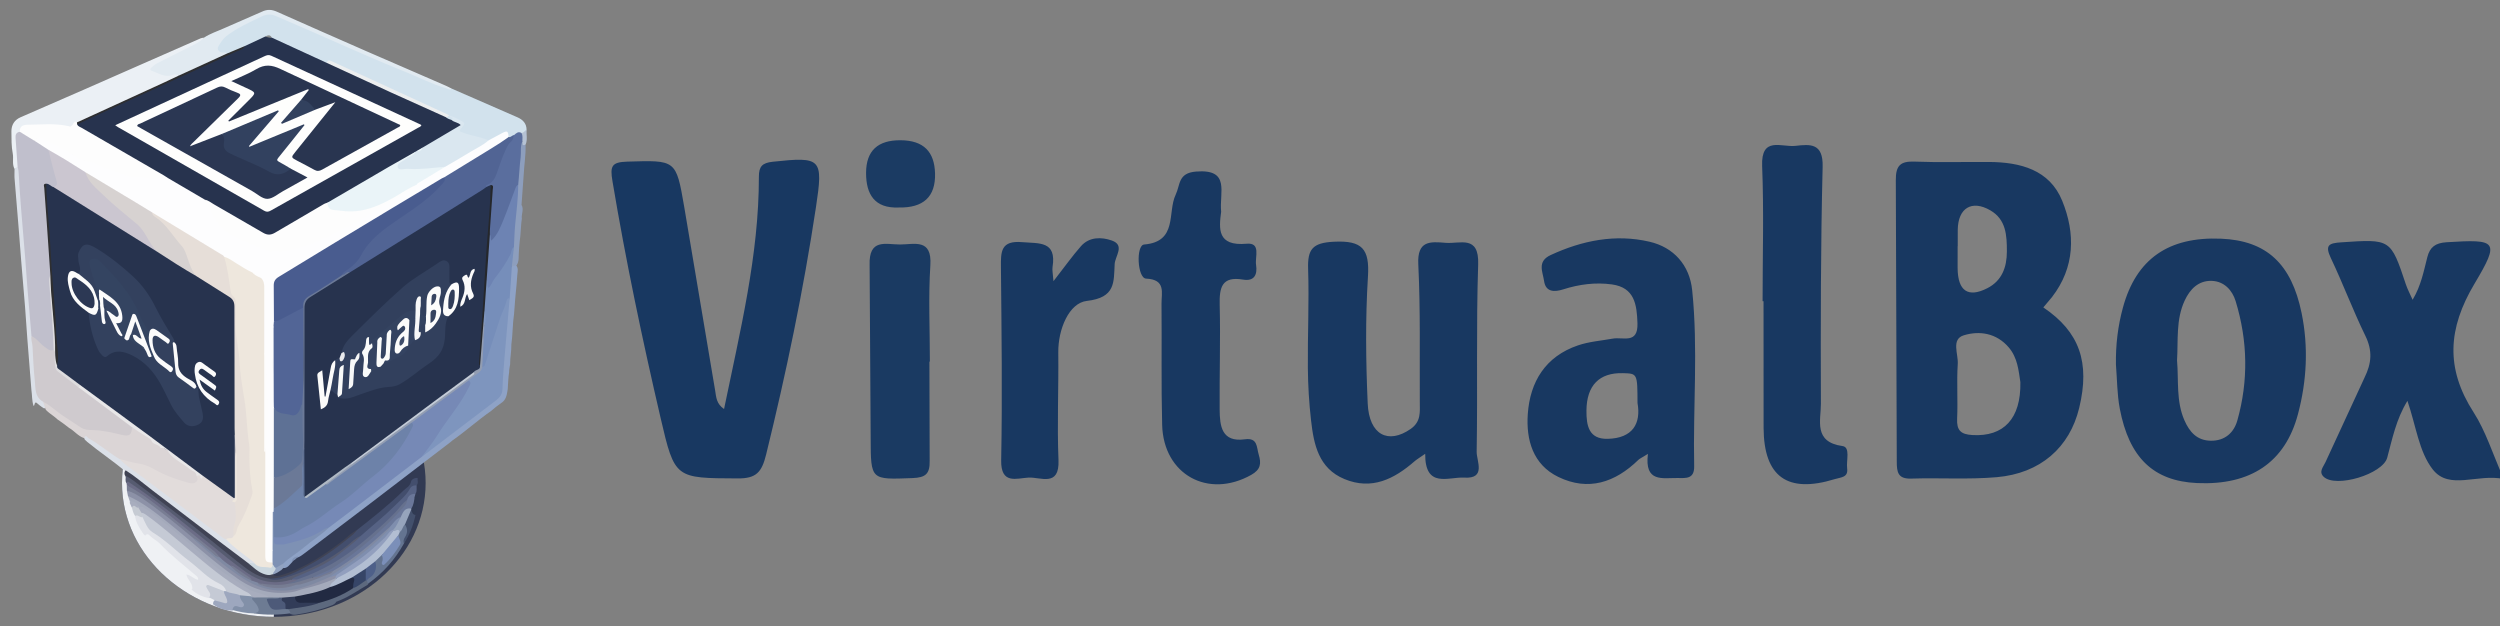 <?xml version="1.0" encoding="utf-8"?>
<!-- Generator: Adobe Illustrator 16.0.3, SVG Export Plug-In . SVG Version: 6.00 Build 0)  -->
<!DOCTYPE svg PUBLIC "-//W3C//DTD SVG 1.1//EN" "http://www.w3.org/Graphics/SVG/1.1/DTD/svg11.dtd">
<svg version="1.1" id="Layer_1" xmlns="http://www.w3.org/2000/svg" xmlns:xlink="http://www.w3.org/1999/xlink" x="0px" y="0px"
	 width="115.35px" height="28.89px" viewBox="2.248 15.634 115.35 28.89" enable-background="new 2.248 15.634 115.35 28.89"
	 xml:space="preserve">
<rect x="2.248" y="15.634" width="115.35" height="28.89" fill="#808080" stroke="none"/>
<g transform="matrix(.046 0 0 .046 1.796 10.409)">
	<path fill="#183861" d="M2059.372,421.946l8.66-10.313c23.228-30.075,23.59-63.925,10.281-96.635
		c-12.67-31.195-42.105-38.735-73.289-38.948c-24.913-0.181-49.826,0.619-74.697-0.363c-14.312-0.555-19.048,3.903-18.92,18.642
		l0.96,282.246c0,10.58,1.109,17.512,14.504,17.064c28.582-0.939,57.334,1.066,85.703-1.408
		c43.897-3.797,73.161-29.819,82.759-69.407C2106.404,477.009,2095.675,446.422,2059.372,421.946z M1973.413,360.538h0.106
		l0.021-16.584c0.32-21.714,14.099-30.15,32.677-19.378c15.848,9.193,16.594,25.041,16.594,41.198
		c0,15.998-5.034,29.435-19.581,36.879c-19.41,9.94-29.606,2.688-29.819-19.997V360.538L1973.413,360.538z M1988.259,549.957
		c-11.731-0.682-15.869-4.671-15.357-16.424c0.853-18.28-0.555-36.645,0.64-54.903c0.683-9.854-6.847-24.828,6.1-28.731
		c15.72-4.799,32.762-2.24,45.07,12.179c8.895,10.43,9.833,23.25,11.625,34.768C2037.061,533.533,2019.613,551.791,1988.259,549.957
		L1988.259,549.957z M736.084,523.849c16.072-78.174,34.97-154.172,34.938-232.985c-0.01-10.292,3.285-13.907,14.024-15.059
		c48.749-5.183,50.615-3.445,43.225,45.571c-12.595,83.581-29.851,166.169-50.018,248.247
		c-4.383,17.832-10.046,23.975-28.518,23.847c-62.688-0.341-63.083,0.469-77.256-60.491
		c-18.354-78.814-34.981-157.99-48.355-237.848c-2.485-14.888-0.875-18.952,14.846-19.421c48.771-1.461,48.973-2.176,57.1,45.059
		L727.2,505.612C728.255,511.968,728.319,518.559,736.084,523.849L736.084,523.849z M2318.443,427.641
		c-10.131-49.539-35.258-72.799-80.925-74.644c-52.663-2.154-84.999,20.402-98.266,68.98c-5.141,18.728-7.401,37.903-7.039,57.441
		c1.194,14.654,1.109,29.499,3.818,43.875c9.385,49.592,33.914,72.777,77.427,74.825c53.751,2.474,88.583-20.733,101.38-69.322
		C2323.648,495.523,2325.397,461.651,2318.443,427.641L2318.443,427.641z M2253.963,535.367
		c-3.434,12.136-12.371,20.434-26.491,20.284c-14.035-0.149-21.479-8.809-26.599-20.519c-8.446-19.303-5.631-39.951-7.38-60.022
		c1.237-20.156-1.237-40.793,7.593-59.894c5.311-11.572,13.95-20.434,27.366-19.901c12.286,0.491,20.434,9.268,23.825,20.338
		C2264.394,455.295,2265.226,495.48,2253.963,535.367L2253.963,535.367z M1439.358,568.748c-6.186,4.33-8.553,5.695-10.58,7.444
		c-20.477,17.832-42.894,29.307-70.41,17.917c-25.958-10.75-30.779-34.725-33.509-58.913c-1.984-17.405-3.05-34.874-3.199-52.365
		c-0.299-33.189,1.344-66.421,0.256-99.567c-0.64-19.645,4.351-26.161,25.809-27.217c28.497-1.418,35.962,7.135,34.213,35.002
		c-2.645,42.244-2.133,84.85-0.256,127.168c1.408,31.653,20.562,41.316,43.107,25.596c10.516-7.316,9.193-16.979,9.151-26.939
		c-0.256-46.094,0.725-92.251-1.515-138.26c-1.173-23.911,11.966-22.77,27.409-21.468c14.504,1.216,33.637-8.191,32.656,21.532
		c-2.069,62.624-0.448,125.376-1.514,188.043c-0.171,9.129,9.812,27.345-12.414,25.937
		C1462.906,591.678,1439.102,604.092,1439.358,568.748L1439.358,568.748z M1707.153,404.658
		c-2.581-25.169-18.578-43.033-42.809-48.621c-34.106-7.935-67.317-1.323-99.141,13.384c-13.907,6.431-7.871,16.957-6.612,25.937
		c1.578,11.443,10.58,11.23,19.069,8.521c16.04-5.14,32.507-7.295,49.016-5.012c22.652,3.167,24.977,20.029,25.596,38.98
		c0.682,21.202-14.526,13.502-24.743,15.379c-11.689,2.112-23.847,2.986-34.981,6.804c-32.485,11.07-48.056,36.346-50.296,68.98
		c-1.749,25.809,5.162,50.573,30.608,62.944c30.16,14.654,57.1,5.524,80.307-17.085c1.237-1.216,3.008-1.92,9.598-6.015
		c-3.626,29.051,14.824,23.996,29.862,24.188c8.447,0.128,16.808,1.067,16.531-11.902
		C1707.9,522.334,1713.233,463.358,1707.153,404.658L1707.153,404.658z M1622.453,553.753
		c-19.069,0.469-21.437-13.267-21.351-28.347c0.192-25.126,12.798-38.202,36.666-37.519c14.462,0.384,14.462,0.384,14.547,29.862
		C1656.026,538.588,1647.366,553.135,1622.453,553.753L1622.453,553.753z M2429.785,414.278
		c8.468-14.131,11.134-28.625,14.76-42.798c2.581-10.014,8.02-14.206,19.389-14.92c50.402-3.135,53.73-1.632,27.921,41.615
		c-26.748,44.878-29.222,84.978-0.896,129.002c12.201,18.941,18.984,41.358,30.289,66.869c-26.534-5.589-54.604,11.582-71.22-9.534
		c-13.928-17.725-16.872-44.067-25.446-68.853c-11.433,18.728-15.145,38.095-20.264,56.993
		c-4.479,16.509-51.533,30.693-63.733,19.175c-5.29-5.012-0.341-9.961,1.792-14.654l39.247-84.978
		c7.039-14.291,8.042-26.875,0.811-41.678c-12.457-25.521-22.396-52.279-34.618-77.96c-6.207-13.075-2.218-15.07,10.388-15.912
		c49.592-3.317,49.528-3.679,64.842,42.286C2424.708,403.858,2427.225,408.487,2429.785,414.278L2429.785,414.278z
		 M1234.688,326.015c-2.197,16.829-4.191,34.725,25.542,32.037c14.654-1.323,8.265,13.171,9.481,21.116
		c1.472,9.684-1.504,16.808-13.086,14.867c-21.394-3.605-23.815,8.031-23.388,25.5c0.864,34.949-0.32,69.972-0.043,104.953
		c0.128,16.381,1.952,32.933,25.308,29.734c13.054-1.792,11.603,7.913,13.875,15.357c2.719,8.916,1.994,14.973-7.455,20.306
		c-43.171,24.316-88.113-0.192-89.404-50.125c-1.045-40.484-0.256-81.01-0.64-121.516c-0.107-10.953,4.639-24.284-15.486-25.19
		c-8.766-0.395-10.323-33.509-1.92-34.213c33.882-2.815,23.175-32.314,31.568-49.869c4.81-10.089,2.282-21.788,20.359-23.292
		c35.055-2.901,23.249,21.095,25.297,40.335H1234.688z M1777.776,415.675c0-45.155,1.365-90.374-0.448-135.455
		c-1.237-30.363,19.581-18.728,33.338-20.327c15.102-1.739,27.963-2.869,27.345,20.989c-2.005,79.219-2.005,158.501-1.749,237.742
		c0.043,16.488-7.721,38.308,21.671,42.382c8.148,1.109,3.626,14.547,4.65,22.354c1.259,9.3-6.228,8.873-12.371,10.793
		c-47.395,14.632-71.156-2.197-71.433-51.298l-0.064-127.179H1777.776z M1066.503,395.625
		c11.102-14.248,18.813-25.158,27.601-35.141c8.436-9.556,20.732-9.225,30.928-5.653c13.459,4.735,3.274,15.624,2.848,23.655
		c-0.96,18.077,1.045,33.68-27.921,36.933c-17.757,2.005-28.891,28.294-28.625,51.757c0.416,35.962-1.269,71.988,0.213,107.907
		c1.131,27.473-18.088,16.851-30.096,17.554c-11.923,0.661-27.867,7.231-27.398-17.426c1.237-64.544,0.373-129.152-0.245-193.717
		c-0.138-15.325-0.245-26.833,21.149-25.031c17.362,1.472,34.81-1.397,30.619,24.967
		C1065.085,384.512,1065.938,387.808,1066.503,395.625L1066.503,395.625z"/>
	<path fill="#1A3A62" d="M942.065,476.305l0.256,99.375c0.299,13.182-4.021,16.957-17.203,17.448
		c-41.86,1.578-41.838,2.218-41.956-39.567l-1.077-173.912c-0.917-27.238,16.189-20.807,30.544-20.829
		c14.398-0.021,32.165-6.335,30.384,20.882c-2.08,32.08-0.48,64.395-0.48,96.603H942.065z"/>
	<path fill="#1B3B63" d="M911.233,321.717c-24.167,1.035-32.731-13.342-32.699-34.565c0.021-22.46,11.806-33.072,34.682-32.891
		c22.961,0.171,34,11.401,34.511,33.531c0.533,23.281-11.827,34.469-36.506,33.925H911.233z"/>
	<ellipse fill="#323A53" cx="284.489" cy="598.023" rx="152.273" ry="134.26"/>
	<path fill="#EFF1F4" d="M284.489,732.284c-84.093,0-152.273-60.107-152.273-134.25s68.181-134.271,152.273-134.271V732.284z"/>
	<path fill="#D2E2ED" d="M462.732,202.388l66.293,28.934c5.194,2.304,9.033,6.175,8.969,12.531
		c-1.098,2.069-2.314,3.999-5.055,3.978c-2.837-0.49-5.173,0.651-7.37,2.25c-1.749,1.002-3.402,2.389-5.642,1.386
		c-2.794-5.172-2.741-5.076-8.041-2.122c-3.914,2.186-7.402,5.365-12.179,5.738c-8.521-2.122-17.064-4.159-25.382-7.028
		c-4.98-1.696-5.706-2.997-2.56-6.964c2.57-3.253,1.173-4.532-1.611-5.898c-3.146-1.557-6.218-3.285-9.566-4.383l-110.264-50.328
		c-1.61-0.725-3.114-1.941-4.789-2.218c-2.666-0.448-4.853-5.962-8.095-0.917c-7.497-1.632-14.067-5.567-20.903-8.756
		c-11.507-5.354-23.345-10.025-34.416-16.285c-1.834-2.09-3.999-1.952-6.292-0.896c-6.57,3.285-13.47,5.855-19.922,9.385
		c-6.324,1.813-11.529,6.474-18.28,7.188c-1.227-0.16-2.453-0.235-3.69-0.341c-6.506-0.533-8.425-4.49-5.087-10.174
		c4.874-8.287,12.67-13.161,20.733-17.608c7.732-4.266,15.645-8.201,23.793-11.635c4.554-1.93,8.916-1.771,13.342,0.117
		l101.541,44.131c23.857,10.174,47.523,20.829,71.924,29.659C461.004,202.441,461.836,202.782,462.732,202.388L462.732,202.388z"/>
	<path fill="#EBF0F5" d="M24.373,283.014c-2.613-4.885-0.757-10.302-1.77-15.485c-1.397-7.177-1.258-14.686-1.333-22.055
		c-0.064-6.538,3.018-11.582,9.129-14.248l64.384-28.07l63.296-27.846c17.725-7.807,35.45-15.592,53.197-23.356
		c0.928-0.416,2.058-0.384,3.082-0.565c-0.853,5.066-5.535,6.036-9.023,7.881c-11.379,6.047-22.919,11.785-34.437,17.544
		c-2.805,1.408-7.135,2.88-7.007,5.717c0.117,3.199,4.959,2.965,7.668,4.362c3.295,1.696,6.783,1.323,10.366,0.8
		c2.528-0.384,5.663-1.792,7.177,1.973c-1.024,1.578-2.741,2.165-4.298,2.954c-26.161,13.032-53.037,24.497-79.549,36.751
		c-6.068,2.805-12.02,5.876-18.386,7.988c-4.5,4.394-9.684,3.978-15.517,3.199c-10.803-1.44-21.746-0.672-32.635-0.373
		c-4.01,0.107-7.007,2.069-8.511,5.962c-4.106,3.701-3.434,8.468-2.89,13.16c0.789,6.911,1.12,13.854,1.194,20.818
		C27.764,281.991,26.453,283.057,24.373,283.014L24.373,283.014z"/>
	<path fill="#E1EAF1" d="M188.89,189.526c-1.824-1.674-4.234-1.408-6.015-0.736c-7.817,2.933-13.928-1.898-20.615-4.085
		c-2.261-0.747-1.973-2.24-0.405-3.519c1.771-1.44,3.498-3.04,5.503-4.074l36.751-18.546c3.722-1.909,7.455-3.893,10.26-7.167
		c6.175-4.17,13.289-6.356,20.007-9.396l38.244-16.723c5.333-2.517,9.833-2.218,14.984,0.075
		c30.107,13.406,60.246,26.705,90.427,39.908l79.496,34.522c1.781,0.779,3.477,1.728,5.215,2.624
		c-1.855,2.122-3.669,0.224-5.322-0.245c-14.302-4.074-27.43-11.07-41.156-16.563c-38.617-15.464-76.307-33.061-114.53-49.389
		l-15.048-6.484c-5.044-2.346-9.801-1.888-14.718,0.491c-12.062,5.833-24.337,11.283-35.023,19.559
		c-3.541,2.741-5.812,6.623-8.116,10.345c-1.674,2.719,0.554,5.866,3.861,6.164c1.696,0.16,3.573-0.576,5.023,0.928
		c-0.501,2.218-2.442,2.869-4.17,3.637l-38.692,17.789c-1.845,0.843-3.754,2.048-5.962,0.896V189.526z"/>
	<path fill="#DBE0E8" d="M43.484,520.778c-1.738-5.205-1.354-10.665-2.154-15.997l-4.095-51.448l-2.261-31.579l-3.989-47.768
		l-2.314-29.969l-4.117-49.869c-0.405-3.679-0.139-7.423-0.16-11.134l3.104-2.165c2.112,1.226,2.517,3.317,2.645,5.46
		c1.141,19.175,2.922,38.298,4.437,57.43l4.831,60.054l3.509,46.382l4.394,54.86c0.373,4.607,3.925,6.911,6.282,10.11
		c0.928,2.304,2.464,4.479,2.101,7.167c-1.578,1.962-2.656,0.085-3.903-0.49c-1.461-1.152-3.04-2.133-4.373-3.434
		c-0.459-0.405-0.938-0.832-1.493-1.109c-1.984,0.384-0.928,2.837-2.432,3.498H43.484z"/>
	<path fill="#8D9EBD" d="M535.082,289.349l-2.154,29.755c2.688,4.543-0.352,9.225,0.341,13.822
		c-0.917,5.578-0.896,11.23-1.461,16.84c-1.034,7.945-1.642,15.944-1.824,23.953c-0.288,2.186-0.779,4.309-2.112,6.143
		c-1.568,1.216-3.157,2.229-5.066,0.597c-0.97-6.537,0.373-12.958,0.875-19.431c0.619-16.307,2.474-32.507,3.701-48.771
		c0.331-4.373,0.704-8.734,0.672-13.118l3.253-39.865c0.064-1.066,0.277-2.09,0.757-3.04c3.199-2.442,3.04,2.112,4.927,2.4
		c0.405,10.302-1.461,20.466-1.898,30.715H535.082z"/>
	<path fill="#B5C2D4" d="M537.002,258.635c-4.223,2.016-2.688-1.621-3.189-3.242c-1.888-2.645-1.92-5.503-0.981-8.479
		c2.389,0.096,3.263-2.368,5.172-3.061C537.706,248.78,539.167,253.835,537.002,258.635z"/>
	<path fill="#27334E" d="M255.545,159.729l20.263-9.481c2.357-0.629,4.511,0.043,6.612,1.056l55.116,25.34
		c8.052,0.555,14.461,5.407,21.447,8.553l98.309,44.771c2.037,1.109,4.085,2.186,6.196,3.135l3.349,1.546
		c2.154,1.013,5.365,1.28,5.428,4.223c0.042,2.517-2.826,3.306-4.746,4.426l-32.763,19.058c-2.25,0.992-4.341,2.261-6.388,3.605
		c-0.64,0.405-1.291,0.779-1.952,1.13l-139.017,80.424c-5.301,3.114-9.993,3.157-15.357,0.106l-56.918-32.635
		c-12.51-7.146-25.415-13.619-37.413-21.65c-12.723-7.988-25.916-15.166-38.884-22.716l-48.664-28.113
		c-1.653-0.949-3.605-1.728-3.434-4.213c1.152-1.738,3.093-2.229,4.853-3.018l140.808-64.341c7.785-3.552,15.944-6.42,23.143-11.209
		H255.545z"/>
	<path fill="#FDFDFE" d="M178.417,292.24l37.007,21.703c4.33,4.991,7.167,10.921,10.323,16.627
		c4.597,8.308,10.793,14.6,19.602,18.557c9.502,4.266,18.824,8.895,28.475,12.873c6.239,2.57,12.382,2.826,18.674,2.186
		c5.78-0.587,11.646-1.546,17.096-3.583c16.019-5.972,32.187-11.379,47.139-20.135l64.811-38.234
		c1.802-1.098,3.743-2.016,4.938-3.893c5.674-5.354,12.873-8.361,19.367-12.457c3.242-2.058,6.634-3.903,9.95-5.866l39.748-23.836
		c1.344-0.811,2.709-1.664,4.341-1.792l13.704-7.369c5.108-2.634,5.972-2.058,6.42,4.053c-1.386,3.829-5.012,5.258-8.052,7.167
		l-56.364,34.352l-163.813,98.81c-4.309,2.613-6.175,5.684-6.068,10.697c0.235,11.475,0.043,22.961,0.107,34.448
		c0.021,1.557-0.224,3.093-0.715,4.586c-1.6,5.972-2.741,11.987-1.696,18.194c0.256,1.578,0.309,3.157,0.384,4.757
		c1.546,33.893,1.024,67.829,1.066,101.743l0.021,61.025v31.995c0,2.112,0.203,4.202-1.013,6.122
		c-3.21,2.389-6.015,1.621-8.575-1.109c-0.97-1.749-1.056-3.711-1.056-5.631l0.075-90.481c1.77-19.773,3.114-39.545,1.397-59.467
		c-0.757-8.767-0.203-17.618-0.192-26.428c0.01-5.482-0.981-10.835-1.834-16.21c-1.002-12.99-0.267-26.044-0.448-39.044
		l-0.021-23.239c-0.011-3.018-0.128-6.015-1.834-8.639c-1.579-3.807-4.895-5.375-8.5-6.58c-10.228-4.245-18.792-11.39-28.646-16.296
		l-72.585-44.195l-66.741-40.334c-12.179-7.775-24.647-15.07-36.975-22.599l-9.342-5.717c-1.578-1.013-3.509-1.77-3.615-4.095
		c2.176-4.927,3.583-5.524,8.969-3.135c11.156,4.927,21.618,11.156,32.144,17.256c4.618,2.688,9.321,5.002,14.781,5.29
		c0.704,0.043,1.482,0.075,2.058,0.427c8.788,5.333,18.93,7.369,28.177,11.572c2.25,1.024,4.319,2.57,6.868,2.528
		c10.953-0.096,21.65,3.21,32.656,2.282c2.698-0.224,5.194,0.811,7.796,1.13L178.417,292.24z"/>
	<path fill="#516494" d="M455.298,291.493l47.64-29.19c5.844-3.519,11.54-7.273,17.085-11.23c2.186,0.48,3.37-1.824,5.333-1.952
		c1.536,2.666,0.16,4.97-1.472,6.666c-5.823,6.058-7.743,14.035-10.867,21.404c-1.429,3.381-2.538,6.932-3.53,10.484
		c-1.792,6.335-6.676,10.078-11.219,14.142c-1.002,1.525-2.496,2.474-3.989,3.413l-128.597,80.179
		c-1.344,0.832-2.624,1.792-4.202,2.176c-2.986-0.512-5.098,3.306-8.319,1.674c-0.981-2.154,0.384-3.498,1.866-4.405
		c8.575-5.194,14.408-12.862,19.41-21.276c8.425-14.184,21.948-22.748,35.184-31.461c10.633-7.007,20.86-14.611,30.747-22.492
		c5.919-4.724,12.329-10.142,14.931-18.109V291.493z"/>
	<path fill="#DAE7F0" d="M499.888,254.39c-5.823,5.141-12.947,8.265-19.474,12.307c-7.913,4.906-16.04,9.481-24.049,14.195
		c-14.515,4.81-29.521,3.573-44.419,3.498c-2.005-0.011-4.106-0.576-4.597-2.816c-0.512-2.346,1.098-4.021,2.858-5.258
		c5.301-3.754,11.358-6.324,16.36-10.548l1.163-0.693c2.719-0.085,4.469-1.877,6.25-3.605l37.946-22.439
		c-2.581-2.847-6.591-2.624-9.14-5.076c-0.203-1.514-1.92-1.962-2.357-3.317c0.064-0.224,0.139-0.458,0.203-0.682
		c4.948,0.373,8.788,3.466,12.99,5.556c3.103,1.546,1.546,3.573-0.139,5.492c-3.818,4.362-3.583,4.042,1.898,6.026
		C483.432,249.943,492.049,250.892,499.888,254.39L499.888,254.39z"/>
	<path fill="#5A6E9E" d="M497.808,301.102c-1.226-1.888,0.683-1.984,1.547-2.399c4.628-2.229,7.007-6.292,8.606-10.804
		c2.73-7.764,5.226-15.571,8.66-23.089c1.546-3.402,2.879-6.666,5.78-9.108c2.026-1.696,2.325-4.213,2.954-6.559
		c2.186-1.781,4.191-4.106,7.455-2.218c1.707,2.666,0.875,5.631,0.981,8.479c-2.335,5.098-1.088,10.644-1.738,15.955
		c-1.12,9.129-1.45,18.407-2.464,27.59c-5.93,15.422-10.74,31.291-18.29,46.073c-1.44,2.826-2.912,5.642-5.023,8.031
		c-1.034,1.173-2.176,2.613-3.957,2.069c-1.579-0.491-1.515-2.218-1.696-3.573c-0.171-1.237-0.64-2.378-0.832-3.605
		c0.512-11.753,1.461-23.484,2.378-35.205c0.288-3.69,0.747-7.327,0.085-10.974c-1.29-1.482-3.061,0.267-4.426-0.64L497.808,301.102
		z"/>
	<path fill="#ECEEEF" d="M457.143,231.183l-55.34-24.945l-64.267-29.595c0.97-2.634,2.208-2.911,4.959-1.642l112.259,51.543
		c2.058,0.928,4.309,1.6,5.887,3.402l-0.021,0.032C459.682,231.012,458.594,231.631,457.143,231.183L457.143,231.183z"/>
	<path fill="#2D2E31" d="M255.545,159.729c-1.909,3.903-6.132,4.341-9.417,5.887l-44.686,20.391
		c-32.517,14.835-65.024,29.68-97.531,44.558l-16.722,7.871c-0.736-0.64-0.725-1.344-0.171-2.08l87.9-40.249l13.971-6.58
		l48.824-22.332L255.545,159.729L255.545,159.729z"/>
	<path fill="#868887" d="M282.41,151.303c-2.335,0.533-4.415-0.619-6.602-1.056C278.261,149.01,280.703,147.922,282.41,151.303z"/>
	<path fill="#C0BFCC" d="M45.564,255.499l12.808,8.351c1.536,1.536,2.666,3.306,2.997,5.471c1.376,8.735,4.437,17.032,6.612,25.553
		c0.981,3.775,0.587,6.25-3.722,6.89c-2.933,1.056-5.087-2.848-8.095-1.248c-1.205,6.175,0.331,12.286,0.789,18.322l1.44,19.933
		l3.477,46.734c0.106,1.226-0.021,2.464-0.277,3.679c-1.216,4.319-0.885,8.745-0.491,13.097c1.675,17.959,2.485,35.983,4,53.954
		c0.192,2.261,0.181,4.564-0.277,6.825c-2.058,4.223-5.098,3.711-8.212,1.45c-5.578-4.031-10.836-8.447-15.229-13.8l-4.138-49.25
		l-2.261-30.448l-4.106-49.261c-0.853-10.846-1.589-21.703-2.197-32.571c-0.16-2.837-0.277-5.631-1.205-8.319l-2.048-29.04
		c-0.224-3.157,0.704-5.524,4.277-5.994C35.88,247.564,41.095,250.935,45.564,255.499L45.564,255.499z"/>
	<path fill="#FDFDFD" d="M45.564,255.499l-15.869-9.673c-0.565-6.644,4.938-7.145,8.83-7.167c13.31-0.075,26.716-1.546,39.908,1.418
		c2.08,0.469,3.231,0.043,4.394-1.664c0.917-1.323,1.514-4.042,4.191-2.058l0.171,2.08c0.885,1.952,2.901,2.421,4.522,3.359
		l82.301,47.608c1.514,0.875,2.933,1.888,4.405,2.837c-7.231,0.714-14.472,0.437-21.703,0c-2.773-0.16-5.62-1.547-8.276-1.184
		c-11.902,1.568-21.159-6.836-32.251-8.127c-1.792-0.203-3.167-1.418-4.682-2.336c-4.351-2.613-8.671-4.789-14.11-5.279
		c-7.327-0.651-13.128-5.738-19.367-9.311c-8.116-4.639-16.381-9.012-24.775-13.128C49.723,251.126,46.876,250.935,45.564,255.499
		L45.564,255.499z"/>
	<path fill="#CFCACE" d="M41.383,450.709c5.556,2.41,8.66,7.828,13.576,11.049c2.709,1.77,4.938,4.479,8.692,2.751
		c3.061,0.533,2.592,3.157,2.335,4.906c-1.482,10.345,2.602,17.448,11.55,22.545c3.904,2.24,7.327,5.46,10.782,8.468
		c16.307,12.627,33.136,24.529,49.56,36.986c1.941,1.493,4.213,2.688,5.194,5.14c0.405,6.954-2.656,9.961-9.343,9.022
		c-3.317-0.469-6.516-1.578-9.801-2.261c-6.74-1.365-13.459-2.666-20.402-2.815c-6.228-0.128-12.094-1.749-17.458-5.333
		c-11.422-7.679-23.025-15.08-33.029-24.636c-8.553-4.799-7.508-13.587-8.329-21.287c-1.226-11.326-1.653-22.716-2.272-34.106
		c-0.181-3.498-1.717-6.847-1.077-10.43H41.383z"/>
	<path fill="#DBD5D6" d="M53.051,516.533c7.295,3.562,12.926,9.513,19.666,13.885l18.024,11.859
		c3.551,2.346,7.817,2.645,11.656,2.688c10.313,0.171,20.157,2.56,30.043,4.927c7.156,1.707,9.63-0.256,9.726-7.828
		c6.271,1.792,11.305,5.759,16.339,9.598c5.226,4.01,10.355,8.041,16.242,11.07c3.413,1.771,5.621,5.098,8.447,7.615
		c3.935,3.541,8.191,6.484,12.68,9.3c4.821,3.029,10.846,5.162,12.681,11.603c0.8,6.356-1.909,9.044-8.511,8.148
		c-7.06-0.939-13.8-3.413-20.05-6.527c-16.008-7.956-32.709-13.715-50.093-17.597c-4.362-1.6-7.903-4.501-11.465-7.316
		c-6.761-5.333-14.28-9.513-21.319-14.398c-0.938-0.661-1.952-0.682-3.018-0.533c-5.962-2.005-9.694-7.252-14.974-10.238
		c-3.733-3.072-7.721-5.78-11.667-8.553c-3.242-3.135-7.199-5.396-10.537-8.425c-0.821-0.875-1.707-1.728-1.781-3.05l-2.101-6.228
		H53.051z"/>
	<path fill="#8EA2C6" d="M523.255,380.673l4.159-1.066c2.442,2.709,1.706,5.972,1.344,9.044l-0.768,9.993
		c-1.109,9.833-1.76,19.741-2.517,29.595c-1.546,10.281-1.301,20.7-2.741,31.003c0.202,6.591-1.333,13.075-1.227,19.687
		c-0.405,2.688-1.024,5.354-1.013,8.105c-0.981,5.61-0.885,11.305-1.397,16.978c-0.853,5.226-1.354,10.622-6.559,13.822
		c-3.509,2.41-6.793,5.14-10.036,7.892c-13.395,9.342-25.521,20.306-38.863,29.648l-1.696,1.45l-82.919,63.435l-63.765,48.312
		c-1.824,1.386-3.658,2.794-5.759,3.775c-2.805,0.832-5.14,2.304-6.548,4.991c-2.666,2.538-4.49,6.313-9.033,6.036
		c-1.365-1.6-0.619-3.349-0.427-5.098c0.747-2.389,2.89-3.413,4.703-4.735c13.79-10.238,27.302-20.839,40.825-31.44l83.805-64.075
		c3.381-2.538,6.666-5.247,10.025-7.849l65.205-49.826c14.195-10.75,14.12-10.708,15.261-28.198l5.066-64.256l1.194-16.328
		c0.085-9.097,1.077-18.13,2.144-27.142c0.171-1.397,0.395-2.784,1.557-3.775L523.255,380.673z"/>
	<path fill="#768EBA" d="M523.255,380.673l-2.165,31.824c-3.754,9.695-8.255,19.101-11.251,29.062
		c-3.669,12.179-8.009,24.145-11.657,36.346c-0.704,2.389-1.493,5.674-5.364,3.114c-0.864-1.621-0.853-3.413-0.683-5.119
		c1.162-11.838,1.45-23.719,2.346-35.578c1.173-5.428,1.109-10.867,0.032-16.296c0.395-9.449,0.672-18.909,2.197-28.262
		c0.597-1.269,1.291-2.208,2.602-0.608c0.896,1.12,0.288,2.73,1.386,3.999c4.063-7.967,10.387-14.206,14.771-21.831
		c2.357-4.106,4.874-8.105,6.463-12.606c0.565-1.568,0.928-3.562,3.392-3.167L523.255,380.673z"/>
	<path fill="#6D83B3" d="M525.324,361.551c-3.05,1.514-2.25,4.927-3.509,7.348c-4.479,8.617-9.854,16.626-15.912,24.156
		c-2.303,2.879-2.965,6.804-6.175,9.342c-2.069-2.474,0.288-5.706-1.749-7.924c-0.97-0.629-1.546-1.632-1.429-2.677
		c1.258-13.758,1.386-27.601,3.37-41.305c0.107-0.704,0.65-1.226,1.248-1.632c1.589,1.536,0.299,3.775,1.504,6.058
		c6.122-5.727,8.969-13.139,11.945-20.317c4.309-10.377,7.978-20.999,11.966-31.504c0.619-1.632,1.184-3.381,3.008-4.159
		c0.043,13.395-1.781,26.641-3.018,39.94C525.857,346.406,525.719,353.989,525.324,361.551L525.324,361.551z"/>
	<path fill="#FEFEFD" d="M432.55,239.096c-0.64,1.643-2.144,1.962-3.327,2.613l-147.709,83.058
		c-2.378,1.333-4.095,1.717-6.687,0.224l-146.653-83.869c-0.725-0.416-1.386-0.949-2.773-1.898l4.533-2.133l145.074-67.072
		c2.304-1.056,4.223-1.77,6.889-0.533l149.469,68.874c0.427,0.192,0.789,0.491,1.184,0.747V239.096z"/>
	<path fill="#FDFDFD" d="M427.698,298.927c-4.767,5.428-11.54,7.86-17.448,11.561c-23.729,14.867-47.576,29.787-73.097,41.23
		c-16.605,7.444-33.861,14.675-52.994,14.259c-6.026-0.128-10.889-2.869-15.997-4.863c-9.662-3.765-19.133-8.201-28.283-13.086
		c-9.097-4.853-14.067-13.662-18.461-22.513c-1.93-3.893-5.706-6.836-5.994-11.561c3.413,0.544,5.951,2.869,8.809,4.49
		l49.389,28.561c4.351,2.581,7.892,2.496,12.201-0.085l49.101-28.784c1.024-0.597,2.25-0.853,3.381-1.269
		c0.49-0.224,1.301-0.309,1.354,0.16c0.714,5.482,4.98,5.386,9.001,6.122c20.135,3.733,37.978-2.528,54.978-12.414l18.28-10.644
		c1.738-1.035,3.487-2.688,5.78-1.141V298.927z"/>
	<path fill="#EAF4F8" d="M427.698,298.927c-8.009,3.242-15.016,8.287-22.46,12.531c-15.176,8.649-30.8,15.443-48.813,14.003
		c-3.839-0.309-7.657-0.938-11.486-1.173c-4.81-0.288-6.623-2.986-6.623-7.444l61.6-35.951l26.651-15.133
		c-1.77,4.213-6.409,4.628-9.47,7.146c-3.146,2.613-9.343,4.148-8.383,8.329c0.885,3.839,6.73,1.461,10.334,1.707
		c12.499,0.875,24.881-1.024,37.295-2.058l-25.521,15.411c-1.205,0.725-2.57,1.184-3.146,2.634H427.698z"/>
	<path fill="#D2E2ED" d="M457.143,231.183l3.477-1.216c-0.438,1.962,5.514,0.427,2.154,3.978c-1.994-0.672-4.031-1.301-5.653-2.773
		L457.143,231.183z"/>
	<path fill="#EAF4F8" d="M433.99,261.471c-1.301,2.57-2.783,4.81-6.26,3.594L433.99,261.471z"/>
	<path fill="#EEE7DD" d="M275.915,567.49l0.021,96.581c1.344,1.365,1.546,3.157,1.386,4.906c-0.48,4.607,1.578,7.295,5.962,8.404
		c0.661,0.576,0.96,1.323,1.077,2.176c0.053,2.41-1.098,4.479-3.455,4.394c-5.578-0.213-11.635,0.896-16.029-4.095
		c-7.988-7.039-16.947-12.883-24.796-20.093c-1.76-1.621-4.17-2.773-3.861-5.759c1.749-2.709,5.695-1.472,7.444-4.181
		c4.01-11.134,10.654-21.052,14.621-32.229c2.069-5.823,3.146-11.262,2.176-17.512c-1.941-12.371-2.261-24.913-2.389-37.455
		c-0.096-8.489-1.707-16.85-2.165-25.318c-0.875-15.72-4.17-31.142-6.207-46.712c-1.248-9.62-0.928-19.474-3.039-28.945
		c-3.135-14.184-1.408-28.443-1.909-42.67c-0.107-2.901-0.373-5.588-2.666-7.743c-1.45-1.386-2.154-3.274-2.378-5.215
		c-1.323-10.889-3.626-21.596-5.546-32.379c-0.16-0.875-0.096-1.76,0.352-2.57c4.618,1.259,8.393,4.149,12.339,6.623
		c5.311,3.328,10.58,6.708,16.285,9.343c2.762,1.888,6.026,2.997,8.511,5.333c2.688,2.656,3.274,5.855,3.253,9.588l-0.043,63.616
		c0.896,4.138,0.981,8.404,0.949,12.584c-0.181,19.751,1.045,39.545,0.555,59.297c-0.235,10.025-0.629,20.007-0.459,30.032H275.915z
		"/>
	<path fill="#495C8F" d="M455.298,291.493c1.845,3.061-0.352,4.885-2.08,6.879c-12.563,14.547-28.593,24.764-44.249,35.482
		c-14.366,9.823-28.635,19.783-37.007,35.919c-3.552,6.825-9.47,11.678-15.859,15.837c-1.386,0.906-2.73,1.685-2.688,3.583
		c-0.021,2.88-2.549,3.573-4.351,4.725c-8.19,5.236-16.328,10.58-24.742,15.411c-5.311,3.05-9.652,6.346-9.844,13.043
		c-7.423,6.271-16.445,9.673-24.999,13.907c-1.589,0.789-3.37,1.024-4.885-0.427l-0.192-36.047c-0.011-3.946,1.493-6.463,5.237-8.67
		l56.428-34.33l57.175-34.48l49.666-29.744c0.736-0.458,1.589-0.725,2.389-1.077V291.493z"/>
	<path fill="#E6DED8" d="M234.535,371.085c3.466,10.569,4.714,21.564,6.324,32.496c0.416,2.815,0.618,5.482,3.114,7.497
		c1.866,1.515,2.314,3.839,2.272,6.26c-0.075,5.482,0.32,10.995-0.085,16.445c-1.088,14.387,3.157,28.209,3.893,42.35
		c0.661,12.521,2.709,24.807,4.767,37.05c2.592,15.443,2.528,31.099,4.948,46.542c0.619,3.989,0.096,8.297,0.16,12.457
		c0.16,11.283,0.821,22.481,3.093,33.552c0.363,1.813-0.139,3.455-0.704,5.162c-3.498,10.516-7.785,20.711-13.395,30.224
		c-1.952,3.327-1.322,7.764-4.842,10.196c-2.25-2.56-2.026-5.759-1.226-8.532c2.154-7.636,2.005-15.272,1.248-23.015
		c-0.096-0.875,0.042-1.749,0.288-2.602c0.8-1.6,1.376-3.221,1.386-5.055l-0.043-41.337c0-1.088-0.288-2.09-0.608-3.114
		c-1.077-6.015,0.491-12.201-1.098-18.173c-0.608-3.135-0.459-6.313-0.459-9.513l0.128-113.4c0.053-7.551-2.154-12.499-8.852-16.413
		c-9.598-5.588-19.261-11.134-28.07-17.992c-4.671-5.012-7.775-10.9-9.428-17.544c-2.464-9.812-9.108-17.074-15.229-24.54
		c-5.119-6.25-9.876-12.937-16.851-17.512c-1.824-1.205-4.405-2.794-2.922-5.962l69.034,41.849c1.195,0.725,2.592,1.173,3.178,2.634
		L234.535,371.085z"/>
	<path fill="#526596" d="M284.596,435.842c1.771,0.117,3.456-0.139,5.077-1.002l24.433-12.798c1.92,1.824,1.504,4.234,1.504,6.463
		l0.032,75.038c0.01,4.586-1.408,9.023-1.248,13.63c-0.448,2.432-1.397,4.714-2.282,7.017c-2.41,6.186-5.802,7.892-12.414,6.399
		c-1.034-0.213-2.08-0.64-3.125-0.448c-7.071,1.258-10.078-3.37-12.67-8.639c0.064-21.714-0.16-43.385-0.917-65.077
		c-0.192-5.354-0.235-10.942,1.227-16.275l0.363-4.298L284.596,435.842z"/>
	<path fill="#CBC6D0" d="M63.566,301.283c3.615-1.227,3.871-3.242,2.784-6.879c-3.018-10.078-5.365-20.359-7.978-30.544
		c12.649,6.996,24.935,14.643,37.103,22.46c12.595,19.24,31.099,32.507,48.109,47.256c6.463,5.62,12.489,11.444,15.933,19.464
		c1.344,3.125,3.413,5.738,5.802,8.158c1.269,1.291,3.199,2.464,2.325,4.863c-2.357,1.109-4.063-0.416-5.812-1.514l-92.774-58.017
		C66.936,305.198,64.11,304.366,63.566,301.283L63.566,301.283z"/>
	<path fill="#D7D2D1" d="M167.528,366.137c-8.521-8.052-11.283-20.274-20.477-27.921c-11.358-9.438-22.962-18.685-33.552-28.945
		c-6.943-6.719-15.144-12.883-18.045-22.972l54.732,32.869l12.147,7.433c0.085,2.219,1.674,3.594,3.21,4.607
		c11.411,7.497,17.832,19.559,26.726,29.339c2.816,3.103,4.181,7.721,5.62,11.817c2.272,6.442,4.245,12.958,8.916,18.194
		c-1.909,0.875-3.424-0.192-4.874-1.12l-31.621-19.805C168.989,368.792,167.506,368.056,167.528,366.137L167.528,366.137z"/>
	<path fill="#7E91B4" d="M283.38,679.94c-0.064-0.704-0.138-1.408-0.213-2.09c-2.154-4.266-2.165-8.489,0.075-12.713l0.192-38.031
		c0.64-0.448,1.173-0.341,1.6,0.32c2.101,7.892,0.576,15.912,0.949,23.868c0.021,6.783,1.045,7.999,7.679,6.847
		c12.915-2.282,25.372-5.994,36.858-12.585c2.741-1.578,5.333-4.351,9.118-2.688c-7.849,7.551-17.256,13.139-25.478,20.199
		c-6.506,5.588-14.163,9.684-20.189,15.848c-1.696,2.815-4.191,4.437-7.423,4.927C284.106,683.652,284.17,681.433,283.38,679.94
		L283.38,679.94z"/>
	<path fill="#FDFDFD" d="M284.234,626.616c-0.277,0.149-0.544,0.299-0.811,0.49l-0.352-137.598
		c-0.16-10.622-0.331-21.372-1.482-32.08c-0.608-5.588-0.629-11.902,2.645-17.277L284.34,516c0,2.303,0.117,4.586,0.149,6.889
		c1.461,1.728,1.621,3.861,1.611,5.972l-0.117,63.755c0.096,10.132,0.331,20.263-0.128,30.395c-0.085,1.408-0.384,2.709-1.632,3.605
		H284.234z M275.915,567.49c-1.568-1.408-1.013-3.285-1.024-4.991v-96.922c1.813,3.903,2.005,8.276,1.92,12.243
		c-0.416,19.41,2.261,38.799,1.045,58.145C277.184,546.458,277.941,557.081,275.915,567.49L275.915,567.49z M283.242,665.116
		l-0.075,12.712c-6.516-0.128-7.209-0.832-7.241-7.401l0.021-6.356C278.336,664.647,280.725,665.457,283.242,665.116
		L283.242,665.116z M271.67,392.383c-3.135-1.301-6.281-2.592-8.51-5.333C266.53,387.978,269.836,389.002,271.67,392.383z"/>
	<path fill="#27334E" d="M497.808,301.102l4.245-1.952c1.408,1.664,1.035,3.69,0.981,5.588c-0.395,12.681-1.706,25.308-2.528,37.957
		l-2.73,39.545l-2.602,35.311c-0.64,6.516-0.277,13-0.683,19.496c-0.885,14.046-2.965,28.059-2.453,42.179
		c1.557,5.269-3.157,6.015-5.898,8.191c-41.113,30.63-82.312,61.131-123.595,91.547l-41.476,30.736
		c-1.845,1.386-3.551,3.69-6.441,2.026c-0.331-0.512-0.565-1.067-0.704-1.664c-0.491-15.827-0.085-31.653-0.235-47.48l0.928-141.395
		c-0.075-4.853,1.792-7.679,5.94-10.164c12.073-7.22,23.9-14.888,35.877-22.279c1.365-0.843,2.656-1.738,4.287-1.941l78.099-48.536
		c18.098-11.273,36.186-22.567,54.252-33.872C494.705,303.385,496.241,302.201,497.808,301.102L497.808,301.102z"/>
	<path fill="#6B7997" d="M360.712,386.816l-39.087,24.369c-4.757,2.826-6.388,6.239-6.378,11.582l-0.064,132.565l-0.128,6.889
		c-0.906,5.013-0.139,10.089-0.416,15.123c-1.077,6.122-0.469,12.286-0.427,18.429c0.021,3.583-0.843,6.314-3.573,8.831
		c-6.602,6.1-13.118,12.243-20.53,17.363c-1.685,1.152-3.37,2.688-5.759,1.792l0.106-30.8c4.554-3.093,9.897-4.543,14.728-7.082
		c8.105-4.287,12.67-9.812,12.67-19.922l-0.331-34.81c0.085-4.223,0.427-8.404,1.546-12.499c2.069-32.165,0.672-64.395,1.034-96.603
		c-0.736-5.514,1.291-8.937,6.388-11.881c11.262-6.506,21.98-13.928,32.922-20.967C356.19,389.439,357.469,385.12,360.712,386.816
		L360.712,386.816z"/>
	<path fill="#25272B" d="M491.324,480.443c-1.429-1.237-1.077-2.965-0.97-4.458l2.965-41.54l1.162-17.906l3.381-53.708
		c1.664-21.212,3.786-42.393,4.191-63.68c3.37,0.16,2.144,2.784,2.048,4.351l-2.848,40.089c-0.128,1.749-0.064,3.52-0.085,5.279
		l-5.322,75.39c0.97,4.373-0.277,8.703-0.224,13.075c-1.141,12.201-1.76,24.444-2.624,36.666
		C492.839,476.262,493.009,478.587,491.324,480.443L491.324,480.443z"/>
	<path fill="#27334E" d="M167.528,366.137c12.905,8.436,25.884,16.744,39.268,24.423l32.688,20.604c3.999,2.4,5.46,5.301,5.46,9.876
		l0.202,122.582c0,1.941,0.107,3.903,0.171,5.823c1.024,20.029,0.992,40.057,0.832,60.107c-0.043,4.479-2.058,5.375-6.164,2.474
		c-8.948-6.25-17.544-12.969-26.268-19.496c-40.857-31.504-83.133-61.088-124.299-92.187c-7.124-4.735-13.544-10.451-20.797-14.973
		c-2.656-1.642-2.346-3.967-2.293-6.42c0.192-15.891-1.77-31.632-2.879-47.438c-0.395-5.62-0.533-11.251-1.109-16.872
		c-1.248-12.254-1.024-24.615-1.856-36.901c-1.259-18.45-2.57-36.9-3.903-55.351l-1.365-18.45c-0.203-2.037-0.49-4.266,1.013-6.1
		c3.018-0.074,4.65,2.816,7.337,3.445L167.528,366.137z"/>
	<path fill="#2E2F31" d="M56.229,297.839c0.213,15.635,1.824,31.163,3.072,46.723c0.992,12.243,1.386,24.54,2.261,36.794
		l4.127,52.94c0.395,4.917,0.299,9.823,0.544,14.728c0.523,10.452,3.125,20.903,0.928,31.44c-1.739-1.365-1.824-3.37-1.888-5.269
		c-0.427-15.08-1.717-30.118-2.752-45.177c-0.843-12.563-2.325-25.094-2.57-37.7c-0.021-1.045-0.128-2.112,0.373-3.114
		l-3.573-51.949l-2.549-35.237C54.107,300.537,52.656,297.796,56.229,297.839L56.229,297.839z"/>
	<path fill="#DDDCDE" d="M60.324,389.205c0.341,23.612,4.159,47,4.778,70.612c0.171,6.761-0.576,13.992,2.069,20.647
		c-0.49,2.453,1.323,3.199,2.933,4.351l19.911,14.803c0.736,2.026,0.587,3.199-1.973,2.048l-20.072-15.293
		c-3.541-2.624-2.624-6.548-3.221-10.004c-0.683-3.925,1.088-8.063-1.098-11.859c-0.565-20.839-2.474-41.604-4.085-62.39
		C59.247,397.875,58.362,393.396,60.324,389.205z"/>
	<path fill="#E8E7E8" d="M88.032,501.666c1.856,0.469,1.312-1.365,1.973-2.048l69.919,51.319l53.388,39.887
		c0.416,1.28,1.024,2.751-0.693,3.477c-1.333,0.576-2.271-0.448-2.826-1.536c-0.629-1.216-2.005-1.173-2.858-1.941
		c-0.032-4.245-4.341-4.735-6.58-6.591c-5.908-4.863-12.894-8.127-18.664-13.587c-2.901-2.73-4.927-8.574-10.835-7.657
		c-1.472-4.373-7.753-2.752-9.246-7.636c-0.459-1.472-3.445-2.965-5.045-3.903c-4.948-2.943-9.694-6.143-14.408-9.385
		C124.111,528.584,106.077,515.125,88.032,501.666L88.032,501.666z"/>
	<path fill="#E2DCDB" d="M206.945,590.824c1.205,0.448,3.199-2.005,3.69,0.896c0.192,1.152,0.491,2.282,1.696,1.834
		c0.586-0.235,0.672-1.792,0.992-2.73l31.995,23.079v-64.458c1.941,5.93,0.373,12.03,0.917,18.045
		c1.109,12.67,0.235,25.361,0.469,38.01c0.085,4.031,0.501,8.127-1.546,11.881c1.248,8.383,2.176,16.658-0.832,24.977
		c-0.96,2.666-0.203,5.951-0.235,8.958c-1.365,3.669-5.514,0.811-7.433,3.199c-2.25,1.536-3.679-0.363-5.066-1.45
		c-22.631-18.002-46.328-34.554-69.172-52.258c-9.609-7.444-19.634-14.355-29.243-21.799c-1.696-1.323-4.181-2.218-3.711-5.162
		c6.452,1.578,12.723,3.797,19.41,4.693c5.492,0.725,10.708,2.922,15.72,5.802c10.729,6.122,22.364,10.302,34.309,13.48
		c2.698,0.725,5.62,1.259,7.945-1.152c1.834-1.898,1.099-3.882,0.085-5.844H206.945z"/>
	<path fill="#DBE0E8" d="M129.454,573.846c7.05,7.167,15.614,12.457,23.569,18.514l76.638,57.676
		c2.133,1.664,3.967,4.095,6.996,4.479c7.519,8.148,16.712,14.312,25.361,21.116c1.248,0.981,2.592,1.792,3.317,3.285
		c-2.314,1.898-4.671,0.171-7.007,0.128c-3.679-1.088-6.25-3.882-9.193-6.1L146.891,594.92c-3.775-2.901-7.37-6.058-11.358-8.66
		c-12.425-10.324-25.884-19.303-38.372-29.563c-0.938-1.322-3.082-1.856-2.751-4.01c1.77-3.669,2.943-0.213,4.17,0.448
		c10.91,6.015,20.263,14.312,30.885,20.754L129.454,573.846z"/>
	<path fill="#7689B6" d="M339.638,642.848c-2.549,0.235-4.724,1.557-6.729,2.879c-11.486,7.615-24.657,10.537-37.7,13.843
		c-1.002,0.256-2.09,0.213-3.135,0.235c-7.561,0.213-7.721,0.043-7.54-7.465c0.981-0.938,2.197-0.981,3.456-0.96
		c7.711,0.149,14.451-2.794,20.989-6.463c11.571-6.441,22.076-14.504,33.04-21.842c18.397-12.329,34.607-27.302,51.383-41.551
		c12.265-10.409,20.636-24.017,27.953-38.223c0.938-1.834,1.099-3.669,0.629-5.631c0.48-2.346,2.506-3.327,4.159-4.564
		l48.515-35.898c1.546-1.152,3.05-2.453,5.14-2.538c4.287,1.578,3.114,4.607,1.675,7.316c-3.647,6.847-6.986,13.928-11.763,20.071
		c-8.244,10.601-15.518,21.863-22.887,33.061c-4.01,6.079-8.713,11.476-13.811,16.595l-68.618,52.386L339.638,642.848
		L339.638,642.848z"/>
	<path fill="#7E95BE" d="M433.009,571.713c5.119-7.082,10.697-13.843,15.272-21.245c10.238-16.594,23.58-31.163,32.027-48.93
		c1.034-2.176,2.858-4.479-0.587-6.228c-0.117-2.816,2.378-3.541,4.01-4.842c3.488-2.773,7.316-5.141,9.812-8.98
		c2.57-0.107,2.719-2.005,3.327-3.946l14.814-45.443c1.92-5.599,5.002-10.814,6.196-16.712c0.363-1.781,1.376-2.794,3.221-2.89
		l-5.226,59.755c-0.875,10.686-1.738,21.373-2.08,32.08c-0.213,6.527-4.767,9.556-9.001,12.819l-71.764,54.562H433.009z"/>
	<path fill="#92A3C1" d="M293.992,683.268l-2.08,2.218c-1.738,2.965-4.138,4.799-7.721,4.671c-0.48-0.149-0.885-0.448-1.13-0.875
		c-0.064-2.688,1.504-4.479,3.402-6.079l7.508-4.287C295.048,680.367,293.459,681.817,293.992,683.268L293.992,683.268z"/>
	<path fill="#7E91B4" d="M309.083,671.622c-1.888,2.09-3.754,4.223-6.655,4.991C303.281,673.115,305.851,671.92,309.083,671.622z"/>
	<path fill="#929DB2" d="M493.543,481.488c-0.576,5.269-5.322,6.804-8.638,9.62l-5.183,4.202l-57.345,42.446
		c-0.277,1.749-1.674,2.602-2.944,3.519l-77.406,56.972c-1.696,1.237-3.477,4.01-6.1,1.152c1.643-4.351,6.218-5.375,9.364-7.956
		c5.535-4.522,11.337-8.767,17.224-12.862l119.49-88.305c1.226-0.917,2.837-1.6,3.104-3.413c1.386-2.816,6.772-1.749,6.218-6.42
		l3.445-43.47c2.229,0.49,1.354,1.856,0.885,3.135L493.543,481.488L493.543,481.488z"/>
	<path fill="#7E95BE" d="M495.665,440.108c-0.064-1.109,0.192-2.304-0.885-3.125l1.077-12.723
		C497.19,429.55,497.467,434.84,495.665,440.108L495.665,440.108z"/>
	<path fill="#293550" d="M311.642,213.917l7.903-10.057l-0.608-0.875l-79.464,32.485l-0.619-0.875l20.37-20.317
		c7.785-7.796,7.775-7.796-2.474-12.499l-14.899-6.868c9.001-4.213,17.395-7.38,24.977-11.913
		c8.436-5.034,15.496-4.479,24.359-0.192l116.46,54.466l3.701,1.739c-0.16,1.856-1.653,1.994-2.613,2.528l-75.87,42.212
		c-2.794,1.557-5.034,1.717-7.807,0.138c-5.524-3.114-11.209-5.962-16.829-8.927c-6.612-3.509-6.602-3.487-2.069-9.108
		l40.036-49.773l-20.253,7.572c-0.48,0.224-1.152,0.373-1.44-0.021c-3.274-4.586-8.073-7.135-12.851-9.716H311.642z"/>
	<path fill="#2B3753" d="M301.681,282.876l16.584,8.724l-24.508,13.683c-5.236,2.88-10.537,7.743-15.837,7.764
		c-5.077,0.032-10.185-5.002-15.251-7.86L152,242.712l-4.533-2.624c0.064-2.101,1.909-2.037,3.008-2.56l77.16-36.101
		c2.784-1.312,5.162-1.579,7.967-0.149c3.775,1.898,7.657,3.669,11.635,5.066c4.01,1.418,4.885,2.538,1.323,5.962l-44.313,43.47
		c-1.386,1.354-2.976,2.506-3.861,4.565l32.005-12.414c3.765,1.269,3.743,4.586,3.413,7.465c-0.736,6.378,2.4,9.695,7.828,12.115
		l40.836,18.802c2.986,1.365,5.599,1.333,8.575-0.043c2.783-1.291,5.151-3.829,8.628-3.391H301.681z"/>
	<path fill="#32415F" d="M301.681,282.876l-2.613,1.77c-6.196,4.277-11.934,5.269-19.303,1.13
		c-10.974-6.175-22.865-10.697-34.362-15.944c-1.44-0.651-2.826-1.429-4.266-2.08c-4.714-2.112-7.721-5.098-6.676-10.921
		c0.544-3.072,0.384-6.346-2.058-8.895l56.311-23.687l0.725,0.97l-29.926,34.864l0.416,0.757l54.689-22.567l0.651,0.768
		l-12.926,16.2l-13.288,16.499c-1.664,2.005-1.632,2.997,0.821,4.266C293.917,278.087,297.757,280.572,301.681,282.876
		L301.681,282.876z"/>
	<path fill="#32415E" d="M311.642,213.917c7.167-0.267,10.398,5.226,14.302,9.737l-33.328,14.163l-0.864-1.12L311.642,213.917z"/>
	<path fill="#CBD7DF" d="M286.463,683.225c-0.117,2.517-2.41,3.946-3.093,6.186c-0.437,1.621-1.696,2.09-3.157,2.282
		c-6.09,0.875-19.719-7.615-22.236-13.865l7.348,1.088c4.127,4.778,10.142,2.751,15.208,4.095c1.749,0.469,2.688-1.322,2.847-3.072
		c1.227,0.896,1.418,2.773,3.082,3.264V683.225z"/>
	<path fill="#EEE7DD" d="M245.147,617.38c-0.949-0.405-3.775-0.619-1.493-1.941c2.986-1.706,2.538-3.903,2.549-6.228l0.021-41.7
		c1.482,1.216,1.024,2.88,1.024,4.415l0.032,40.015C247.28,614.031,247.589,616.25,245.147,617.38L245.147,617.38z"/>
	<path fill="#5E7195" d="M313.071,518.645c0.49,11.262-0.085,22.503,0.683,33.786c0.48,7.018-0.416,14.376-0.768,21.586
		c-0.192,3.669-3.018,5.972-5.567,8.041c-6.729,5.482-14.238,9.534-22.962,10.9l0.053-70.068c0.181,0.021,0.448-0.021,0.501,0.064
		c3.861,6.591,11.07,5.141,16.872,6.954c4.031,1.237,6.58-1.195,8.372-4.565c1.13-2.154,1.034-4.799,2.815-6.676V518.645z"/>
	<path fill="#6D82A9" d="M336.428,599.292c2.144,1.109,3.093-0.811,4.394-1.771l81.554-59.787c2.677,1.173,1.77,2.901,0.864,4.757
		c-9.438,19.197-22.087,35.792-39.161,48.888c-11.273,8.617-21.063,19.111-33.115,26.79c-11.817,7.551-22.023,17.448-34.757,23.676
		c-3.605,1.771-6.847,4.287-10.398,6.186c-6.634,3.541-13.662,5.482-21.277,4.309l-0.288-25.724l0.107-2.88
		c10.697-5.652,18.866-14.462,27.686-22.46c1.589-1.45,0.853-3.285,1.024-4.991c0.597-6.036-1.216-12.222,1.056-18.173
		c1.184,9.385,0.181,18.813,0.554,28.24c0.085,1.856-0.65,3.839,0.651,5.588l-0.139,0.107c3.765,0.704,5.45-2.666,7.871-4.33
		c3.562-2.474,7.327-4.757,10.505-7.807c0.714-0.682,1.76-1.152,2.879-0.64L336.428,599.292z"/>
	<path fill="#32405D" d="M459.575,430.841c-3.008,5.258-3.093,11.059-3.232,16.861c-0.181,8.212-1.472,16.061-7.071,22.652
		c-2.879,3.413-6.377,6.058-9.982,8.468c-9.641,6.463-18.28,14.312-28.39,20.071c-3.605,2.048-7.498,2.645-11.667,2.858
		c-9.748,0.597-18.77,4.309-27.921,7.423c-5.642,1.898-11.049,4.693-17.309,4.202c-1.792-0.149-3.498-0.32-5.055-1.258
		c5.108-9.812,2.208-20.647,4.149-30.843c-0.224-0.746-1.312-0.213-0.619-0.299c0.256-0.042,0.352,0.085,0.288,0.427
		c-1.248,7.273-2.005,14.59-2.144,21.969c-0.032,2.112,0.597,4.735-2.336,5.759c-3.242-0.042-4.234-3.583-6.932-4.437
		c-0.928-1.237-1.024-2.645-0.736-4.031c1.771-8.575,2.89-17.299,5.343-25.745c1.173-1.152,2.72-1.834,4.351-1.92
		c1.323,0.469,2.677,0.938,3.392-0.853c0.725-1.792,0.267-3.306-1.333-4.437c1.248-7.551,6.239-13.011,11.262-17.981
		c16.531-16.349,33.019-32.816,50.477-48.152c9.705-8.511,21.319-14.846,32.069-22.162c1.45-0.992,2.869-2.037,4.362-2.933
		c2.101-1.259,4.181-2.528,6.836-1.173c2.805,1.45,3.359,3.754,3.274,6.612c-0.128,4.234-0.053,8.479-0.021,12.713
		c0.011,1.706-0.437,3.722,2.154,4.084c0.533,1.589-0.416,2.762-1.237,3.85c-4.543,5.951-4.885,13.075-5.823,20.061
		c-0.459,3.583,1.589,5.94,3.861,8.212H459.575z"/>
	<path fill="#FBFBFA" d="M345.973,474.918c0.843,6.527-1.685,12.627-2.549,18.919c-0.501,3.647-1.365,7.231-2.069,10.857
		c-0.853,3.711-2.058,7.423-2.474,11.177c-0.48,4.266-2.805,6.527-7.22,8.319l-3.541-33.914c-0.299-3.135,2.719-3.562,4.927-5.29
		l2.41,26.257l0.843,0.128l5.215-28.561c0.512-3.413,1.6-6.015,4.458-7.849V474.918z"/>
	<path fill="#FCFCFB" d="M459.575,430.841c-6.282-0.096-5.46-4.948-5.215-8.607c0.597-8.553,2.474-16.808,8.415-23.505
		c5.716-3.242,7.519-2.346,7.508,4.309C470.251,413.617,469.301,423.951,459.575,430.841z"/>
	<path fill="#C4CCD7" d="M485.107,486.863c0.736,1.792,0.736,1.792-1.12,3.157l-45.88,33.744l-75.156,55.372
		c-1.088,0.469-1.28-0.043-1.013-0.981l90.812-67.487L485.107,486.863L485.107,486.863z"/>
	<path fill="#FAFAFA" d="M478.388,408.476c-2.879,4.213-1.109,10.174-6.868,12.798c-0.341-3.466,1.066-6.324,2.154-9.033
		c2.41-5.962,3.221-11.774,0.203-17.693c-1.44-2.815,0.64-3.839,2.4-4.927c3.093-1.898,1.77,2.112,3.658,2.538
		c2.08-2.688,0.811-7.871,5.727-8.958c0.928,1.664-0.341,3.274-0.928,4.618c-2.954,6.772-3.861,13.47-0.309,20.274
		c2.026,3.882-1.195,4.778-3.861,6.591l-2.165-6.196L478.388,408.476z"/>
	<path fill="#F9FAF9" d="M348.287,509.131l1.834-23.697c0.149-2.88,1.056-4.65,4.554-5.802l-1.845,28.454
		c-0.16,2.24-2.56,2.709-3.893,4.031L348.287,509.131z"/>
	<path fill="#AFB9C4" d="M361.949,578.155l1.024,0.981l-26.534,20.157l-16.893,12.179c-1.365,1.024-2.592,2.73-4.341,0.576
		l40.719-29.755l6.015-4.138H361.949z"/>
	<path fill="#5E7195" d="M315.322,611.941c-1.888-1.237-1.152-3.178-1.162-4.821l-0.032-29.008
		c0.533-5.29-1.067-10.708,0.928-15.869l0.267,49.72V611.941z"/>
	<path fill="#E8E9EC" d="M352.35,467.709c0.949-0.213,2.218-1.621,2.719-0.64c1.152,2.218,0.661,4.693-0.586,6.868
		c-0.587,1.045-1.344,2.261-2.677,2.069c-1.589-0.235-0.96-1.984-1.493-2.986L352.35,467.709z"/>
	<path fill="#33415E" d="M88.757,388.298c3.349-4.757-0.245-9.406-0.32-14.11c-0.043-2.442-0.821-4.917,0.203-7.252
		c4.095-9.492,8.095-10.281,18.674-3.754c12.937,7.967,25.02,17.576,36.24,27.985c9.246,8.574,16.435,18.813,22.023,30.075
		c5.332,10.761,11.539,20.999,17.778,31.195c0.832,1.365,1.461,2.837,1.312,4.522c0.075,9.641,1.962,19.154,2.624,28.774
		c0.096,1.408,0.384,2.986,1.44,3.903c5.535,4.735,10.772,10.004,18.162,11.945c2.933,2.815,1.739,6.655,2.464,10.004l3.679,16.445
		c0.864,4.543,0.693,8.852-4.245,11.39c-4.991,2.56-10.601,2.218-14.078-1.792c-4.959-5.674-9.993-11.39-13.406-18.237
		c-3.466-6.975-6.719-14.035-10.505-20.839c-6.74-12.073-15.741-22.247-28.294-28.433c-8.265-4.074-17.032-6.42-25.233,0.725
		c-2.09,1.813-3.807,0.32-5.087-0.96c-1.6-1.579-3.029-3.498-3.978-5.546c-5.482-11.731-8.415-24.188-9.492-37.071
		c4.01,0.501,8.191,1.312,8.809-4.65c0.768-1.163,0.757-3.263,3.072-2.624c2.133,4.725,0.896,10.1,3.157,15.592
		c-0.512-4.682-0.747-8.617-0.522-12.585c0.309-1.472,0.427-3.562,2.367-3.306c2.858,0.373,1.76,3.146,2.261,4.938
		c3.903,8.745,6.879,17.992,13.811,25.073c1.056,0.938,2.154,1.813,3.381,2.517c1.344,1.066,2.912,1.237,4.532,1.216
		c5.45,2.751,10.356,6.378,15.624,9.428c1.504,1.259,2.24,3.008,3.007,4.735c0.864,1.941,2.133,3.093,4.415,2.517
		c0.747-0.021,1.472,0.106,2.122,0.512c4.106,5.994,9.492,10.473,16.84,14.376c-1.29-4.159-4.052-5.311-6.324-6.719
		c-7.284-4.564-12.115-10.665-13.534-19.325c-0.352-2.133-0.533-4.181,0.256-6.228c1.44-3.775,3.445-4.522,6.975-2.517
		c1.536,0.875,2.816,2.133,4.319,3.05c1.312,0.768,2.378,2.154,4.97,1.856c-4.106-4.309-8.713-7.06-13.267-9.812
		c-1.706-1.024-3.402,0.341-5.087,0.768c-2.624,0.213-3.626-1.77-4.778-3.562c-2.698-4.149-5.023-8.542-6.953-13.107
		c-6.239-14.867-14.952-28.017-26.545-39.279c-3.679-3.562-6.474-7.945-10.345-11.358c-1.195-1.056-2.282-2.24-3.711-2.986
		c-1.61-0.843-3.359-1.472-5.034-0.416c-1.824,1.152-1.546,3.103-1.162,4.82c1.482,6.922,3.605,13.672,6.004,20.327
		c1.077,2.997,2.186,5.951,2.858,9.076c0.341,1.632,0.458,3.253-0.043,4.874c-0.331,0.8-0.832,1.397-1.738,1.536
		c-2.229-0.725-2.378-2.805-2.944-4.596c-2.442-7.711-6.25-14.398-13.438-18.717c-1.632-0.981-3.317-2.101-3.338-4.383
		L88.757,388.298z"/>
	<path fill="#FCFCFB" d="M108.476,423.076c-1.994,7.263-3.104,7.743-9.758,4.181c-7.892-5.855-16.008-11.475-18.717-21.82
		c-1.205-4.597-2.677-9.15-2.122-13.95c0.768-6.495,3.69-7.711,9.044-4.042c0.544,0.373,1.216,0.576,1.834,0.853
		c5.919,5.172,13.161,9.108,15.891,17.234l3.583,10.164C110.46,418.085,108.38,420.613,108.476,423.076L108.476,423.076z"/>
	<path fill="#FBFBFB" d="M225.395,505.377l-15.411-11.049c1.088,5.631,3.242,9.556,7.103,12.499c3.498,2.688,7.081,5.29,10.74,7.764
		c1.77,1.195,2.464,2.496,1.333,4.351c-1.493,2.453-2.634,0.171-3.743-0.469c-11.529-6.484-18.365-16.232-20.082-29.435
		c-0.181-1.386-0.416-2.815-0.341-4.202c0.16-2.986,0.16-6.25,3.327-7.828c2.954-1.493,4.927,1.024,7.039,2.453
		c3.221,2.176,6.25,4.629,9.502,6.762c1.952,1.258,2.069,2.751,1.045,4.394c-1.578,2.517-2.677-0.043-3.701-0.661
		c-2.272-1.344-4.309-3.093-6.495-4.586c-1.823-1.237-3.743-3.391-5.876-0.597c-2.154,2.815,0.373,4.01,2.208,5.332l12.446,9.044
		C227.283,501.218,227.262,501.261,225.395,505.377L225.395,505.377z"/>
	<path fill="#FAFAFA" d="M206.902,501.581c-0.928,1.066-1.354,2.773-3.477,1.109c-4.725-3.669-9.684-7.103-14.547-10.622
		c-2.037-1.472-2.773-3.626-2.997-5.972l-2.741-27.409c-0.149-1.429,0.053-2.005,1.525-1.749c1.354,1.173,2.133,2.453,2.272,4.415
		c0.405,5.418,1.77,10.835,1.61,16.211c-0.192,7.188,2.922,11.518,8.777,15.229C200.877,495.054,205.804,496.419,206.902,501.581
		L206.902,501.581z"/>
	<path fill="#404354" d="M257.977,677.829c5.791,4.458,10.761,10.132,18.269,12.051c2.538,0.661,4.821,0.832,7.124-0.469
		l0.042,0.491c8.265,0.725,15.614-2.453,22.716-5.887c19.09-9.236,36.986-20.349,53.111-34.256c2.528-2.176,4.629-6.122,9.172-4.885
		c0.448,2.346-1.227,3.583-2.634,4.82c-19.24,17.107-40.633,30.885-64.224,41.209c-7.028,3.072-14.462,4.394-22.14,4.223
		c-6.783-0.896-12.883-3.605-18.536-7.38c-15.176-10.11-29.083-21.842-43.182-33.339c-25.19-20.541-50.967-40.334-77.31-59.361
		c-1.984-1.429-4.234-2.602-5.418-4.948c-0.458-1.728-0.576-3.413,0.928-4.757c9.353,5.866,17.65,13.16,26.427,19.815l65.077,49.656
		L257.977,677.829L257.977,677.829z"/>
	<path fill="#E1E3E9" d="M145.398,632.183c-0.043-0.341-0.043-0.682-0.021-1.045c-0.235-2.133,1.291-1.664,2.4-1.493
		c1.728,0.299,3.327,1.066,4.917,1.813c0.448,0.277,1.003,0.533,1.205,1.024c4.181,9.94,12.841,15.422,20.914,21.778
		c15.571,12.201,30.629,25.041,45.72,37.882c2.869,2.432,6.591,3.456,9.598,5.567c3.125,2.218,7.508,3.754,6.698,9.001
		c-0.65,0.49-1.397,0.618-2.197,0.576c-5.247-0.704-9.886-3.413-15.283-4.991c-0.458,3.989,5.428,7.615,0.373,11.305
		c-6.655-1.237-12.584-3.967-17.629-8.532c-0.811-4.245-3.135-7.785-5.237-11.433c-0.693-1.195-1.738-2.56-0.608-3.882
		c1.312-1.557,2.922-0.554,4.351,0.043c2.069,0.875,3.85,2.282,5.994,3.157c-16.168-12.457-30.267-27.281-46.168-40.057
		c-1.408-1.109-2.922-1.92-4.746-2.112c-2.485-1.13-3.114-3.797-4.703-5.674C148.491,641.077,146.219,636.939,145.398,632.183z"/>
	<path fill="#C6CBD3" d="M152.799,632.29c-2.666,0.896-4.596-3.072-7.423-1.152c-1.823-2.517-2.538-5.46-3.21-8.447
		c-1.088-2.197,0.107-2.773,2.005-2.645c1.365,0.085,2.56,0.768,3.754,1.408c0.448,0.256,0.864,0.554,1.237,0.896
		c1.578,1.621,2.421,3.669,3.37,5.695c0.405,1.386,1.13,2.751,0.277,4.245H152.799z"/>
	<path fill="#A8ADBE" d="M148.555,622.67c-2.122,1.173-4.266-4.586-6.388,0.021l-2.112-4.266l-0.042-2.09
		C145.889,614.671,149.088,617.06,148.555,622.67L148.555,622.67z"/>
	<path fill="#323A53" d="M368.252,644.959c-5.759,2.751-10.025,7.508-15.006,11.305c-19.261,14.675-39.247,28.006-62.923,34.725
		c-2.688,0.768-4.778,0.512-6.911-1.066c3.104-0.96,5.855-2.602,8.5-4.437c0.725,3.093,2.517,1.514,4.042,0.917
		c14.088-5.482,26.854-13.48,38.746-22.503c22.684-17.192,44.782-35.152,66.954-53.005c6.282-5.055,10.867-12.136,18.386-15.805
		c1.12-0.533,1.173-1.621,1.312-2.688c0.459-3.754,4-4.948,6.388-4.97c1.909-0.021,0.693,3.583,0.97,5.567
		c-6.218,3.349-8.905,10.046-13.982,14.675c-13.15,11.945-26.95,23.1-40.601,34.426C372.485,643.466,370.96,645.578,368.252,644.959
		L368.252,644.959z"/>
	<path fill="#434E6D" d="M368.252,644.959c15.795-12.521,31.707-24.892,46.04-39.119c2.89-2.858,6.975-4.437,7.871-9.406
		c0.341-1.877,3.573-3.733,6.559-3.434c-0.352,2.453,1.013,5.14-0.96,7.38c-4.159,1.984-6.292,5.908-9.129,9.215
		c-9.428,10.963-20.349,20.413-31.291,29.798c-5.194,4.458-10.121,9.279-15.923,13.032c-8.543,5.972-16.04,13.438-24.999,18.749
		c-17.928,10.644-35.962,21.223-57.036,24.636c-2.474,0.384-4.938,0.576-7.401,0.235c-1.28-0.171-3.018-0.106-2.858-2.24
		c16.115,0.554,29.286-7.252,42.777-14.59c15.219-8.255,28.891-18.557,42.094-29.627
		C365.585,648.244,366.844,646.495,368.252,644.959L368.252,644.959z"/>
	<path fill="#566284" d="M371.451,651.337c11.561-10.281,23.729-19.837,34.703-30.779c5.46-5.46,11.401-10.281,15.134-17.256
		c1.195-2.218,3.818-3.05,6.463-2.922c-0.277,2.858,0.64,5.887-1.216,8.532c-2.954,1.92-6.409,3.285-7.796,6.954
		c-15.155,17.405-32.112,32.805-50.125,47.181c-18.461,14.718-38.66,25.937-61.163,33.061c-1.621,0.107-3.231,0.128-4.693-0.768
		c-1.034-3.242,1.813-3.157,3.466-3.882c10.1-4.586,20.274-8.959,30.064-14.206c10.014-5.354,18.493-12.755,27.302-19.73
		c2.624-2.069,5.354-3.967,7.849-6.186H371.451z"/>
	<path fill="#6A7799" d="M418.142,615.226c1.013-4.479,3.967-6.399,8.404-6.314l-0.821,3.072c1.888,4.564,0.192,8.447-2.378,12.115
		c-5.428,0.448-8.383,4.138-10.878,8.404c-4.149,2.773-7.273,6.655-10.676,10.238c-13.032,12.137-26.364,23.889-40.878,34.32
		c-5.46,3.925-11.444,6.932-17.096,10.516c-4.543,1.834-9.001,3.839-13.672,5.29c-1.973,0.597-3.978,1.514-6.079,0.384
		c-1.227-2.624,1.173-2.943,2.517-3.413c18.034-6.42,32.485-18.578,47.139-30.139c15.134-11.923,28.667-25.66,41.487-40.079
		C416.371,618.34,417.15,616.676,418.142,615.226L418.142,615.226z"/>
	<path fill="#5D697E" d="M378.724,700.118c-9.065,5.119-17.544,11.326-27.26,15.315l-4.341,1.749
		c-0.768,1.621-2.186,2.517-3.711,3.285c-11.646,4.735-23.772,7.594-36.154,9.556c-1.93,0.299-3.861,0.299-5.716-0.512
		c-1.856-1.28-3.199-2.794-2.229-5.269c1.482-1.386,3.37-1.856,5.311-2.005c8.415-0.832,16.616-2.709,24.764-4.885
		c11.902-3.562,23.377-8.105,34-14.632c4.799-1.792,8.297-5.93,13.246-7.487c0.554,0,1.066,0.128,1.557,0.405
		c1.12,0.981,1.76,2.09,0.714,3.52C378.874,699.478,378.81,699.82,378.724,700.118L378.724,700.118z"/>
	<path fill="#647490" d="M378.906,699.137l-1.077-3.242c-0.64-1.429,0.203-2.56,1.184-3.114c6.218-3.711,6.602-9.769,6.719-15.976
		c1.109-3.477,3.135-5.994,6.911-6.719c3.306,1.728,1.653,4.991,2.346,8.276c6.079-5.567,10.569-11.774,14.472-18.386
		c1.866-3.178-1.365-6.42-0.928-9.769c0.117-1.344,0.651-2.517,1.418-3.583c2.56-2.005,2.186-6.655,6.442-7.146
		c3.53,2.922,3.733,6.612,2.048,10.473c-1.259,2.901-2.773,5.674-3.456,8.788C406.037,674.97,394.007,688.429,378.906,699.137
		L378.906,699.137z"/>
	<path fill="#43506C" d="M414.985,658.739c-0.885-2.325-0.203-4.394,1.077-6.378c2.752-4.245,2.773-8.468-0.021-12.691
		c-0.576-6.015,2.805-10.494,5.716-15.187c2.688,0.981,3.221,3.754,4.81,5.652C424.391,640.352,420.744,649.993,414.985,658.739
		L414.985,658.739z"/>
	<path fill="#303A52" d="M426.578,630.135c-3.199-0.427-3.594-3.05-4.245-5.439c-0.341-0.256-0.448-0.469-0.309-0.661
		c0.149-0.213,0.245-0.299,0.373-0.299c2.368-3.562,2.762-7.679,3.349-11.753c2.4,0.427,3.199-1.237,3.679-3.37
		c0.736,7.636-0.363,14.675-2.837,21.522H426.578z"/>
	<path fill="#FCFCFB" d="M437.083,430.574c0.981-6.751-0.192-13.598,1.344-20.359c0.875-3.818,5.631-8.948,9.598-9.353
		c2.41-0.245,3.85,0.618,3.978,2.997c0.096,1.909,0.117,3.935-0.395,5.759c-1.088,3.882-2.133,6.943-0.128,11.571
		c2.421,5.61-1.024,12.009-4.639,17.032c-2.613,3.637-6.004,6.815-10.526,8.82v-7.594
		C437.125,436.536,434.768,433.357,437.083,430.574L437.083,430.574z"/>
	<path fill="#344361" d="M419.358,460.414c-1.93,10.153-11.667,11.177-18.418,15.613c-1.834,1.195-4.298,1.472-6.484,2.154
		c-0.704-2.005-0.032-3.605,1.909-4.181c2.88-0.875,3.221-3.242,3.146-5.439c-0.267-8.063,1.6-16.04,1.109-24.103
		c1.546-3.285,4.703-3.221,7.615-3.669c1.152-0.768,0.256,3.583,2.464,0.896c1.216-1.472,3.423-3.392,5.396-1.365
		c2.005,2.09,1.152,4.799-0.661,6.655c-3.861,3.989-7.284,8.105-8.02,13.864c-0.224,1.685-1.344,3.775,0.619,4.778
		c2.037,1.045,3.157-1.024,4.052-2.432c1.6-2.517,3.733-3.583,6.644-3.221c0.203,0.149,0.405,0.32,0.597,0.448H419.358z"/>
	<path fill="#FAFBFA" d="M401.206,444.161c1.941,1.493,0.981,3.541,0.896,5.333c-0.277,6.442-0.576,12.905-1.269,19.325
		c-0.288,2.688,1.195,7.337-4.671,6.314c-0.373-0.064-1.12,2.005-1.696,3.072l-2.879,3.199c-4.735,1.621-5.354-1.621-5.706-4.948
		c-0.682-6.356,0.629-12.606,1.067-18.898c0.074-3.029,0.544-5.781,4.234-6.356c3.167,0.597,2.634,3.242,2.912,5.396
		c0.544,4.373-1.099,8.639-0.096,13.075c1.717-6.527,2.09-13.267,2.581-20.007C397.015,446.891,397.591,444.246,401.206,444.161
		L401.206,444.161z"/>
	<path fill="#344360" d="M391.682,451.456c-2.261,1.194-3.711,2.879-3.423,5.631c-1.472,2.176-3.711,1.749-5.844,1.728
		c-0.49-0.064-0.97-0.235-1.397-0.49c-0.949-1.152-1.088-2.282,0.075-3.37c4.852-0.853,7.743-4.735,11.113-7.636l20.818-17.693
		c4.106-3.359,8.553-4.629,13.662-4.373c1.877,2.165,1.429,4.607,0.896,7.071c-1.088,2.965-3.263,3.989-6.271,3.509
		c-3.626-2.165-6.548-1.333-9.151,1.898c-1.056,1.312-2.037,2.912-3.871,3.445c-2.026,1.813-4.853,1.706-7.092,2.986
		c-1.813,1.45-3.434,2.986-3.445,5.546c-1.28,3.114-3.69,2.431-6.079,1.749H391.682z"/>
	<path fill="#F9FAF9" d="M382.276,458.239c0.267,0.085,0.565,0.085,0.821-0.021c1.898,2.112,1.386,4.373-0.075,6.292
		c-4.351,5.674-1.781,12.371-2.943,18.514c-0.149,0.789,0.352-0.192,0.618-0.213c3.04-0.32,1.994,1.45,1.557,2.943
		c-1.877,2.602-3.381,7.252-6.889,5.887c-2.88-1.109-1.12-5.674-1.173-8.788c-0.074-4.842,2.08-9.854-1.066-14.547
		c-0.416-0.64-0.075-2.367,0.533-2.986c2.858-2.879,3.061-6.463,3.359-10.174c0.128-1.557,0.523-3.519,2.933-3.391
		c1.013,1.578,0.309,3.327,0.491,5.012C380.58,457.94,380.772,458.836,382.276,458.239L382.276,458.239z"/>
	<path fill="#344361" d="M382.255,485.754l-0.277-2.005c-5.77,0.128-3.146-4.138-3.007-6.399c0.299-5.034-1.44-10.665,3.861-14.547
		c1.109-0.832,0.544-3.008,0.288-4.586l5.162-1.13l-0.853,20.519c-0.064,2.602,0.32,5.247,4.181,3.797l-9.332,4.351H382.255z"/>
	<path fill="#F8F8F8" d="M426.418,432.707l0.267-7.455c0.011-3.743-0.352-7.487,0.992-11.156c0.64-1.76,1.482-3.53,3.306-3.242
		c1.728,0.267,0.832,2.314,0.885,3.583c0.107,2.069-0.011,4.159-0.032,6.218c-0.725,2.933-0.651,5.855,0.075,8.777
		c0.779,3.125,0.789,6.335-0.416,9.289c-1.162,2.837-0.906,5.396,0.341,8.041c0.373,4.309-1.664,6.911-5.77,8.02
		c-3.253-2.517-1.909-6.079-2.08-9.257C423.752,441.09,425.063,436.877,426.418,432.707L426.418,432.707z"/>
	<path fill="#F7F8F8" d="M359.517,503.884l1.61-27.259c0.192-2.88,0.363-2.944,4.149-2.602c1.301,0.128,0.736-0.811,1.002-1.237
		c1.12-1.685,1.227-4.053,4.053-5.333c0.128,3.178,0.469,5.652-2.133,8.063c-2.176,2.048-2.986,5.098-3.167,8.191l-0.906,14.248
		c-0.021,3.008-1.45,4.415-4.618,5.93H359.517z"/>
	<path fill="#344361" d="M426.418,432.707c0.352,7.359-2.026,14.675-0.363,22.076c-3.242,0.661-3.295,5.162-6.719,5.631l-0.16-0.171
		c-0.875-0.704-1.344-1.706-1.344-2.773c0.032-7.039,0.693-14.035,1.386-21.031c0.074-0.693,0.65-1.227,1.237-1.643
		C422.685,434.787,425.085,435.234,426.418,432.707L426.418,432.707z"/>
	<path fill="#344360" d="M431.836,446.742c-1.77,0.469-2.101-0.512-1.984-1.962l1.994-24.124c0.16,2.41-0.149,4.98,0.618,7.167
		c0.555,1.6,1.749,4.117,4.607,2.752c0.128,2.986,0.299,5.983-0.768,8.873c-0.256-0.779-0.49-2.432-1.173-1.888
		c-1.589,1.291-4.149,2.421-3.338,5.194c0.395,1.408,0.843,2.645,0.032,3.989H431.836z"/>
	<path fill="#344361" d="M382.276,458.239c-0.928,1.067-2.026,2.624-2.261-0.341c-0.16-2.048-0.053-4.095-0.064-6.164
		c2.165,0.427,0.469,2.24,1.141,3.178C380.996,456.191,380.89,457.492,382.276,458.239L382.276,458.239z"/>
	<path fill="#313D59" d="M459.49,418.128c0.075-5.044,0.523-8.702,2.272-12.073c0.565-1.088,1.354-2.314,2.794-1.984
		c1.184,0.267,1.29,1.536,1.333,2.613c0.171,4.596,0,9.172-1.621,13.555c-0.597,1.611-1.429,3.786-3.445,3.36
		c-1.877-0.384-1.194-2.634-1.322-4.149C459.436,418.587,459.49,417.691,459.49,418.128L459.49,418.128z"/>
	<path fill="#344461" d="M109.073,409.329c-3.231-9.054-6.452-18.109-8.724-27.473c-0.704-2.858-2.048-6.378,1.216-8.105
		c3.21-1.696,6.538-0.192,9.076,2.442c15.389,16.008,30.992,31.845,39.076,53.271c1.802,4.735,4.81,9.012,7.188,13.544
		c0.715,1.344,1.557,2.325,3.178,2.389c1.088,6.698,0.149,13.715,3.242,20.135c0.789,1.621,2.271,3.327,0.811,5.375l-2.144,0.085
		c-2.613-0.576-2.773-2.986-3.509-4.863c-3.85-9.876-7.359-19.879-11.081-29.819c-0.661-1.77-0.928-4.532-2.922-4.682
		c-2.41-0.192-1.994,2.826-2.847,4.426c-2.869,5.375-3.029,11.945-7.199,16.808c-1.354-0.064-2.229-0.811-2.858-1.941
		c-1.002-3.647-3.679-6.399-5.119-9.791c-0.864-2.048-1.696-4.138,1.739-4.735c3.455-0.608,3.263-3.349,2.911-5.813
		c-0.938-6.505-3.509-12.243-8.948-16.253c-3.818-2.816-7.636-5.642-11.667-8.255C109.969,407.197,110.503,408.689,109.073,409.329
		L109.073,409.329z"/>
	<path fill="#FBFBFB" d="M109.073,409.329c0.491-1.674-0.693-3.466,0.533-5.439c9.812,6.996,21.383,12.201,22.866,26.406
		c0.608,5.844-0.875,7.945-6.143,7.401l5.301,10.345c0.395,0.811,2.165,1.984-0.053,2.858c-2.506-1.045-3.797-3.114-4.938-5.46
		l-10.11-20.284c3.125-1.493,4.789,1.226,6.953,2.431c0.896,0.491,1.728,1.643,2.762,0.992c1.312-0.821,0.64-2.229,0.32-3.37
		c-0.608-2.122-2.09-3.637-3.829-4.906c-2.4-1.76-4.906-3.37-8.148-5.898c0.875,3.669-1.472,6.154-0.096,9.012
		c0.181,4.021-0.32,8.073,0.885,12.041c0.309,1.002,0.896,2.805-0.683,3.167c-1.642,0.373-2.485-1.216-2.677-2.613
		c-0.704-5.343-1.237-10.708-1.866-16.051c-1.589-1.675-0.117-3.775-0.768-5.578L109.073,409.329z M134.434,452.864L141.953,431
		c0.384-1.109,0.437-2.645,2.08-2.581c1.397,0.042,2.101,1.248,2.549,2.389c1.749,4.394,3.466,8.788,5.14,13.224l10.27,26.961
		c-2.773,2.09-3.775-0.171-4.437-2.09c-0.651-1.941-1.589-3.797-2.783-5.46c-2.485-2.154-5.365-3.754-8.095-5.546
		c-2.89-1.92-4.874-4.415-4.245-8.212c2.89-3.925,4.596,0.405,6.932,0.725c-0.992-3.263-2.24-6.676-3.669-10.43
		c-1.45,3.05-1.898,6.229-3.466,8.958c-0.725,1.834-1.013,3.946-3.04,4.991C136.994,456.255,135.746,454.399,134.434,452.864
		L134.434,452.864z M164.136,470.887c-3.605-8.127-6.836-16.339-4.053-25.489c1.92-3.157,4.437-2.261,6.729-0.725
		c4.074,2.73,7.935,5.781,11.987,8.532c1.802,1.237,1.589,2.474,0.715,4.031c-1.354,2.41-2.389,0.192-3.242-0.363
		c-2.538-1.6-4.853-3.541-7.348-5.183c-3.786-2.517-6.09-1.514-6.079,3.05c0,7.295,2.186,13.95,8.191,18.685
		c3.327,2.645,6.761,5.119,10.292,7.465c1.962,1.301,2.634,2.581,1.333,4.735c-1.76,2.922-3.583-0.042-4.117-0.512
		c-5.034-4.479-11.87-7.188-14.387-14.206L164.136,470.887z"/>
	<path fill="#354461" d="M114.491,423.428c-1.386-3.359-0.864-6.922-1.333-12.03c5.642,5.45,12.926,7.092,15.102,14.483
		c0.512,1.76,1.322,4.138-0.565,5.333c-1.504,0.949-2.698-1.141-4.042-1.845c-2.442-1.29-4.074-3.935-7.113-4.191
		c-0.16-0.597-0.544-1.227-0.448-1.771c0.181-1.066,1.312-2.624-0.427-2.805c-1.525-0.149-0.832,1.824-1.163,2.837L114.491,423.428z
		"/>
	<path fill="#344461" d="M143.03,449.621c0.331,5.674,5.002,7.743,8.724,10.537c1.248,0.939,2.581,1.664,3.008,3.285
		c-5.716-2.304-10.654-5.887-15.582-9.513c0.725-1.749,0.715-3.818,2.154-5.29C142.209,448.448,142.785,448.768,143.03,449.621z
		 M109.415,414.385c0.928,1.771,0.928,3.669,0.757,5.588l-1.675,3.104l-0.245-7.38L109.415,414.385z"/>
	<path fill="#2C3854" d="M81.611,397.619c-0.011-1.909-0.331-4.053,1.621-5.258c2.154-1.333,3.583,0.533,5.141,1.525
		c8.052,5.119,15.229,10.878,16.232,21.372c0.181,1.962,0.256,3.861-0.555,5.695c-0.629,1.45-1.525,2.154-3.295,1.707
		C91.167,420.08,81.643,407.698,81.611,397.619L81.611,397.619z"/>
	<path fill="#565B70" d="M371.451,651.337c-5.94,6.548-13.395,11.283-20.071,16.957c-12.99,11.049-28.625,17.021-43.961,23.634
		c-1.76,0.746-3.679,1.301-4.959,2.901c-5.578,4.138-12.105,4.159-18.589,4.138c-14.366-0.085-25.286-8.148-36.026-16.211
		c-23.719-17.789-45.934-37.455-69.428-55.543c-11.337-8.724-22.972-17-34.554-25.383c-2.112-1.536-4.298-3.135-7.039-3.498
		c-1.845-2.282-0.629-4.948-0.928-7.423c6.228,2.943,11.347,7.551,16.797,11.603l50.456,38.266l45.187,36.41
		c9.268,7.188,18.45,14.952,30.79,16.616c5.738,2.773,11.582,0.875,16.883-0.704c22.78-6.783,43.651-17.469,62.347-32.293
		c4.213-3.327,7.86-7.529,13.107-9.449L371.451,651.337z"/>
	<path fill="#A4AABB" d="M148.555,622.67c-0.576-5.183-4.351-6.036-8.542-6.356l-1.866-5.268c3.008-1.685,4.948,0.725,7.146,1.92
		c16.445,8.916,30.406,21.202,44.835,32.869c16.093,12.99,31.045,27.366,47.917,39.396c9.055,6.484,18.098,12.969,28.358,17.576
		c5.279,2.346,10.804,2.773,16.424,3.583c19.687,2.901,37.018-5.482,55.031-10.644c2.528-0.725,4.853-2.133,7.487-2.645
		c0.522-0.021,1.034,0.107,1.504,0.341c1.163,2.581-1.152,3.605-2.325,5.14c-1.323,1.706-3.594,2.709-4.01,5.162
		c-3.434,3.029-7.913,3.455-12.03,4.735c-7.497,2.304-15.197,3.946-22.993,4.842c-4.085,0.533-8.137,1.365-12.286,1.088
		l-2.645-0.021c-3.455-0.192-6.943,0.235-10.377-0.363c-6.015-2.474-11.987-5.013-18.269-6.954
		c-6.772-2.09-11.998-7.316-18.002-11.006c-23.495-14.462-42.425-34.512-63.531-51.917c-8.041-6.634-16.275-13.011-24.924-18.855
		c-2.133-1.45-4.511-1.962-6.889-2.645L148.555,622.67z"/>
	<path fill="#8C91A7" d="M345.951,693.741c-10.206,4.948-21.052,7.956-32.027,10.58c-3.754,0.896-7.338,2.666-11.113,3.178
		c-19.357,2.73-36.73-1.344-53.303-12.606c-26.172-17.768-48.888-39.674-73.598-59.147c-11.849-9.343-23.772-18.6-37.754-24.7
		l-1.024-5.29c1.973-1.813,3.562-0.192,5.237,0.576c10.494,4.799,19.549,11.881,28.561,18.877
		c11.507,8.937,23.1,17.832,33.925,27.644c13.587,13.182,28.166,25.19,43.801,35.898c9.364,6.42,19.154,11.945,30.502,14.312
		c10.558,2.218,20.989,1.792,31.195-1.109c9.833-2.815,19.421-6.527,28.912-10.366c2.624-0.512,4.991-2.474,7.871-1.237
		c0.992,1.621,0.267,2.645-1.173,3.392H345.951z"/>
	<path fill="#6B6C86" d="M136.823,598.333c0.843-3.242,2.485-0.896,3.424-0.299c13.374,8.745,26.246,18.216,38.799,28.07
		l39.919,31.845c12.339,10.153,24.71,20.199,37.711,29.542c14.248,10.238,29.286,12.649,45.784,7.337l5.311,0.021
		c-1.28,4.628-6.132,3.477-8.98,5.588c-8.436,2.154-16.893,1.344-25.351,0.128c-1.749-0.043-3.434-0.427-5.076-1.002
		c-2.271-0.811-4.65-1.386-6.548-3.029c-6.463-5.652-13.299-10.771-21.095-14.504c-4.458-2.026-7.935-5.354-11.443-8.66
		c-9.279-10.239-20.466-18.301-31.152-26.876c-14.557-11.689-28.912-23.676-44.291-34.298c-5.631-3.903-12.104-6.612-16.84-11.774
		L136.823,598.333L136.823,598.333z"/>
	<path fill="#787D93" d="M136.994,600.423c12.211,6.271,23.196,14.419,33.904,22.865l53.303,42.809
		c2.282,1.834,4.053,4.287,6.079,6.463c-2.762,2.133-4.309-0.512-5.866-1.792l-20.679-17.32
		c-16.755-14.056-33.616-27.985-51.693-40.335c-4.543-3.093-9.396-6.036-14.931-7.359L136.994,600.423z"/>
	<path fill="#C5CAD5" d="M152.799,632.29c-0.672-1.365-1.226-2.73-1.056-4.309c2.858-1.642,4.607,0.64,6.516,1.962
		c15.496,10.835,29.563,23.463,43.907,35.663c14.654,12.457,29.755,24.295,45.475,35.322c3.583,2.517,7.935,3.882,11.497,6.484
		c1.6,1.194,4.671,2.005,2.346,5.119c-3.743,1.194-7.263-0.555-10.91-0.725c-3.391-0.746-6.836-1.322-10.153-2.389
		c-1.525-0.469-3.637-0.427-3.765-2.837c-0.981-3.946-3.946-6.335-7.263-7.828c-11.433-5.226-19.57-14.76-29.36-22.098
		c-12.595-9.428-23.516-20.925-37.167-29.179C157.673,644.362,155.551,637.793,152.799,632.29L152.799,632.29z"/>
	<path fill="#EFF1F4" d="M176.102,686.51l-4.127-4.543c-1.504-4.437,2.517-4.522,4.97-6.292l-13.992-13.992
		c-2.005-2.112-3.445-4.671-5.524-6.719c-0.928-1.429-2.293-2.73-1.44-4.714c1.952-1.856,3.445-0.043,4.479,0.981
		c2.912,2.858,6.772,4.607,9.481,7.444c11.443,11.987,24.54,22.034,37.061,32.741c0.981,0.853,1.877,2.048,1.504,3.754
		c-4.319-0.704-7.007-4.714-11.763-5.332c0.96,5.46,6.751,8.83,5.93,14.675c-1.162,0.896-2.389,0.533-3.455-0.085
		c-7.177-4.138-14.046-8.703-20.359-14.099C177.627,689.283,177.179,687.662,176.102,686.51L176.102,686.51z"/>
	<path fill="#9DA7BE" d="M236.668,706.581c4.234,2.538,9.428,1.941,13.79,4.095c1.802,1.941,2.933,4.33,4.085,6.634
		c2.101,4.223,0.757,6.484-3.904,6.228c-2.965-0.171-5.514,0-7.487,2.474c-7.209,0-13.79-1.92-19.602-6.292
		c-0.117-1.792,0.395-3.306,1.994-4.287c2.528-0.981,4.778,0.256,7.124,0.896c0.97,0.256,2.069,0.981,2.901-0.043
		c0.768-0.938,0.043-2.005-0.256-2.965c-0.682-2.24-2.773-4.287-0.789-6.825l2.144,0.064V706.581z"/>
	<path fill="#C5CAD5" d="M226.046,716.073l-6.367-3.199c2.688-3.754-0.853-6.058-2.069-8.873c-0.469-1.109-1.6-2.048-0.469-3.242
		c0.896-0.896,1.93-0.256,2.901,0.128l14.494,5.631c-0.224,3.157,2.165,5.418,2.89,8.233c0.725,2.751,0.64,4.991-3.424,3.455
		C231.442,717.267,228.702,716.756,226.046,716.073L226.046,716.073z"/>
	<path fill="#A8ADBE" d="M262.061,711.722c-1.589-3.349-5.14-4.266-7.935-5.844c-19.389-10.963-36.079-25.425-53.058-39.588
		c-14.824-12.371-29.254-25.254-44.984-36.517c-1.291-0.938-2.677-1.728-4.341-1.771l-3.189-5.332
		c2.048-1.429,3.989-0.96,5.887,0.32c9.353,6.25,18.376,12.969,26.929,20.306c12.414,10.622,25.201,20.839,37.029,32.08
		c12.136,11.518,26.726,19.389,40.228,28.838c4.405,3.093,10.42,3.861,15.656,5.823c1.728,0.661,3.968,0.619,4.821,2.837
		c-4.479,2.858-9.3,1.45-14.046,1.109C263.778,713.62,262.68,713.001,262.061,711.722L262.061,711.722z"/>
	<path fill="#66718E" d="M299.271,699.094c2.399-2.304,6.324-1.536,8.5-4.245c24.145-8.041,45.71-20.583,65.163-36.965
		c11.582-9.769,23.143-19.495,33.584-30.501c3.871-4.053,6.836-8.958,11.625-12.158c-0.235,4.245-3.306,6.783-5.876,9.556
		c-20.178,21.884-42.393,41.38-67.327,57.718c-6.634,4.351-14.344,6.442-21.255,10.217c-7.508,4.543-15.315,7.892-24.401,6.378
		H299.271z"/>
	<path fill="#7F89A2" d="M203.756,653.449c6.271,2.986,10.622,8.489,16.179,12.393c3.359,2.368,5.599,6.484,10.345,6.719
		c3.167,3.285,6.804,6.015,10.612,8.489l21.244,14.845l6.346,2.133c2.197,2.944,5.78,2.346,8.66,2.88
		c9.726,1.813,19.485,1.514,29.019-1.557c12.979-3.114,25.777-6.783,37.69-13.011c21.234-12.115,39.343-28.241,57.313-44.558
		c1.482,2.56-0.64,3.882-1.973,5.311c-11.475,12.265-24.529,22.695-38.127,32.421c-6.815,4.906-13.47,10.174-21.468,13.182
		c-10.868,5.012-22.098,9.726-33.637,12.03c-18.514,3.69-36.229-0.491-52.333-10.921c-17.49-11.305-33.2-24.828-48.664-38.65
		c-0.501-0.469-0.8-1.152-1.205-1.728V653.449z"/>
	<path fill="#7F8EAE" d="M339.606,692.717l17.224-11.795c15.037-10.494,29.264-21.906,41.966-35.194
		c1.088-1.13,2.41-2.133,2.378-3.946c3.36-3.391,5.685-7.913,10.601-9.577c-0.149,5.546-3.21,9.662-6.687,13.566
		c-5.418,2.901-8.841,8.041-13.011,12.201c-8.937,8.916-19.005,16.275-29.275,23.377c-3.626,2.517-7.06,5.29-10.676,7.807
		c-1.482,1.024-2.826,2.965-5.087,1.429l-7.434,2.112V692.717z"/>
	<path fill="#96A4BC" d="M404.352,644.959c3.477-3.669,5.14-8.404,7.423-12.755c2.186-4.501,3.807-9.727,10.601-8.489
		c-0.021,0.341-0.043,0.64-0.043,0.981l-6.292,14.952c-2.517,1.984-2.389,5.78-5.237,7.529c-2.112-1.024-4.586,0.448-6.634-1.002
		C403.894,645.727,403.958,645.301,404.352,644.959L404.352,644.959z"/>
	<path fill="#767C92" d="M343.861,686.361c-1.706,3.199-5.269,3.178-8.031,4.437c-7.764,3.498-15.741,6.527-23.964,8.809
		c-1.643,0.469-3.434,0.384-5.162,0.554c-9.694,2.901-19.527,3.541-29.457,1.493c-1.642-0.341-3.925-0.128-4.511-2.56
		c8.852,1.13,17.693,2.048,26.534,0c8.532-0.64,16.296-4.181,24.412-6.378C331.01,692.482,337.035,688.174,343.861,686.361
		L343.861,686.361z"/>
	<path fill="#222A42" d="M305.659,711.978c11.998-2.261,24.06-4.309,35.258-9.513c7.263-4.394,14.686-8.404,23.004-10.473
		c4.586,3.733,1.717,7.615,0.203,11.454c-10.409,7.081-21.927,11.582-34.01,14.803c-6.26,1.088-12.531,2.048-18.887,1.408
		C306.129,719.145,304.593,716.884,305.659,711.978L305.659,711.978z"/>
	<path fill="#6D7B93" d="M301.351,728.743c-12.371,1.749-24.743,1.877-37.125,0.085c4.213-3.797,4.298-4.714,0.832-9.406
		c-1.12-1.514-2.656-2.837-3.018-4.799c-0.32-1.749,0.171-2.773,2.186-1.707l14.877-0.042l11.699,0.085
		c-0.683,2.944-3.21,1.877-5.044,2.389c-1.792,0.491-4.565-1.386-5.247,1.578c-0.565,2.389,3.445,6.868,5.897,7.146
		c2.133,0.235,4.181-0.448,6.26-0.704c1.226-0.171,2.453-0.235,3.69-0.128c1.131,0.128,2.186,0.405,2.912,1.365l2.101,4.138H301.351
		z"/>
	<path fill="#323C58" d="M299.25,724.605l-3.125-0.085c-1.621-2.56-0.789-6.207-4.031-8.148c-1.045-0.619-0.928-2.56,0.843-3.349
		l12.734-1.045c0.042,4.671,2.346,6.484,7.017,6.271c5.802-0.277,11.625-0.021,17.437,0
		C320.206,722.173,309.616,722.877,299.25,724.605L299.25,724.605z"/>
	<path fill="#364567" d="M364.146,703.446c-0.181-2.09-0.043-4.095,0.608-6.164c0.522-1.685,1.194-3.946-1.728-4.543
		c2.815-5.205,8.009-6.996,13.064-8.916c0.608-0.256,1.184,0.555,1.536,1.195c0.981,3.733,1.312,7.401-0.949,10.835
		C372.485,698.369,368.998,702.038,364.146,703.446L364.146,703.446z"/>
	<path fill="#4E6089" d="M376.677,695.852l0.042-11.923c1.994-3.903,4.735-6.847,9.406-7.252c2.112,5.098,0.288,12.137-4.17,15.422
		c-1.536,1.152-3.285,1.962-4.138,3.797C377.445,695.895,377.061,695.874,376.677,695.852z"/>
	<path fill="#B2BED2" d="M386.126,676.677l-9.396,7.231l-13.704,8.831c-7.316,3.327-14.227,7.615-22.087,9.726
		c-0.341-4.586,4.938-5.162,6.143-8.66c3.04-4.223,8.02-5.546,12.179-7.977c15.688-9.172,29.158-20.775,40.132-35.237
		c1.408-1.856,2.762-3.626,4.97-4.543c2.026,1.066,5.034-3.477,6.441,1.13l-1.258,2.965c-4.17,7.956-9.054,15.293-16.893,20.199
		L386.126,676.677z"/>
	<path fill="#7B8FB9" d="M392.653,670.342l16.904-20.22c-0.352,3.498,3.509,6.527,1.333,10.11
		c-4.298,7.081-9.118,13.779-15.261,19.41c-0.512,0.469-1.077,1.024-1.834,0.555c-1.066-0.661-1.237-1.771-0.789-2.773
		c1.077-2.474,0.949-4.799-0.331-7.103L392.653,670.342z"/>
	<path fill="#35435F" d="M441.615,437.57l0.032-9.748c0.096-2.325,1.856-3.733,3.85-3.541c2.496,0.224,1.781,2.624,1.621,4.245
		C446.766,432.28,445.657,435.682,441.615,437.57z"/>
	<path fill="#384561" d="M442.308,419.824l0.533-9.022c0.192-1.493,1.6-2.602,3.018-2.485c1.92,0.149,1.717,1.994,1.536,3.328
		c-0.448,2.965-1.173,5.876-5.076,8.18H442.308z"/>
	<path fill="#FBFBFA" d="M420.477,434.797l-1.28,25.468c-3.583,0.875-6.026,3.135-7.977,6.207c-0.725,1.152-2.144,2.133-3.594,1.706
		c-1.834-0.554-1.952-2.389-1.909-3.967c0.192-6.186,2.09-11.753,6.655-16.168c0.885-0.853,1.888-1.578,2.751-2.474
		c1.461-1.45,1.504-3.562,0.395-4.778c-1.152-1.28-2.453,0.469-3.487,1.28c-1.088,0.853-2.037,1.877-3.061,2.837
		c-1.013-1.258-0.565-2.538-0.661-3.733c1.098-3.061,3.637-4.959,5.823-7.092C416.382,431.907,418.643,431.971,420.477,434.797
		L420.477,434.797z"/>
	<path fill="#344361" d="M391.682,451.456c1.994-0.704,4.394-0.043,6.09-1.771l-1.024,18.45c-0.075,1.045-0.416,2.048-0.981,2.922
		c-0.725,1.066-1.397,2.815-3.061,2.197c-1.354-0.512-0.97-2.154-0.928-3.328l0.853-14.248c0.064-1.408,1.013-3.199-0.96-4.223
		H391.682z"/>
	<path fill="#384764" d="M143.03,449.621l-1.696-0.981l4.191-12.691l6.346,17.299c-3.765,0.021-4.874-5.098-8.831-3.626H143.03z"/>
	<path fill="#929FBE" d="M404.363,646.026c-14.622,21.287-34.149,36.687-57.281,47.779l-1.13-0.085l1.088-3.135l22.055-15.144
		c9.598-6.548,18.013-14.483,26.502-22.332c2.922-2.73,4.5-6.868,8.756-8.191L404.363,646.026z"/>
	<path fill="#4D5A79" d="M292.936,713.023c-0.992,1.429-0.587,3.263,0.501,3.733c3.925,1.706,2.506,4.948,2.688,7.764l-3.157,0.128
		c-10.548,1.323-11.476,0.789-15.155-8.425c-1.013-2.538,0.885-2.069,2.154-2.218c3.605-0.448,7.38,0.853,10.835-1.045
		L292.936,713.023L292.936,713.023z"/>
	<path fill="#767C92" d="M262.136,695.895c-8.084-3.498-15.219-8.383-21.244-14.845c1.93-0.299,3.306,0.768,4.767,1.792
		l14.238,9.769C261.144,693.463,262.104,694.317,262.136,695.895L262.136,695.895z"/>
	<path fill="#787D93" d="M272.747,699.094c9.534,4.522,19.389,3.498,29.296,1.749c1.546-0.277,3.104-0.469,4.661-0.683
		c-12.478,4.948-24.913,4.223-37.284-0.384c-0.459-0.171-0.629-1.152-0.928-1.749C269.825,698.732,271.201,699.265,272.747,699.094
		L272.747,699.094z"/>
	<path fill="#8290A8" d="M264.226,712.916c-3.242,0.896-0.704,2.517-0.149,3.306c1.28,1.813,3.018,3.221,4.021,5.354
		c2.304,4.778,1.653,6.079-3.871,7.252c-7.263-0.043-14.28-1.536-21.244-3.37c0.618-3.455,2.271-4.821,5.866-3.413
		c1.706,0.661,4.116,1.237,5.29-0.533c1.205-1.834-0.651-3.519-1.696-5.055c-1.205-1.749-2.165-3.562-1.984-5.78l11.593,1.045
		L264.226,712.916L264.226,712.916z"/>
	<path fill="#3E4C69" d="M414.612,450.858c0.448,0.277,0.683,0.341,0.693,0.448c0.437,3.434,0.043,6.591-3.093,8.724
		c-0.64,0.427-1.514,0.213-1.632-0.554c-0.597-3.647,0.928-6.399,4.031-8.639V450.858z"/>
</g>
</svg>

